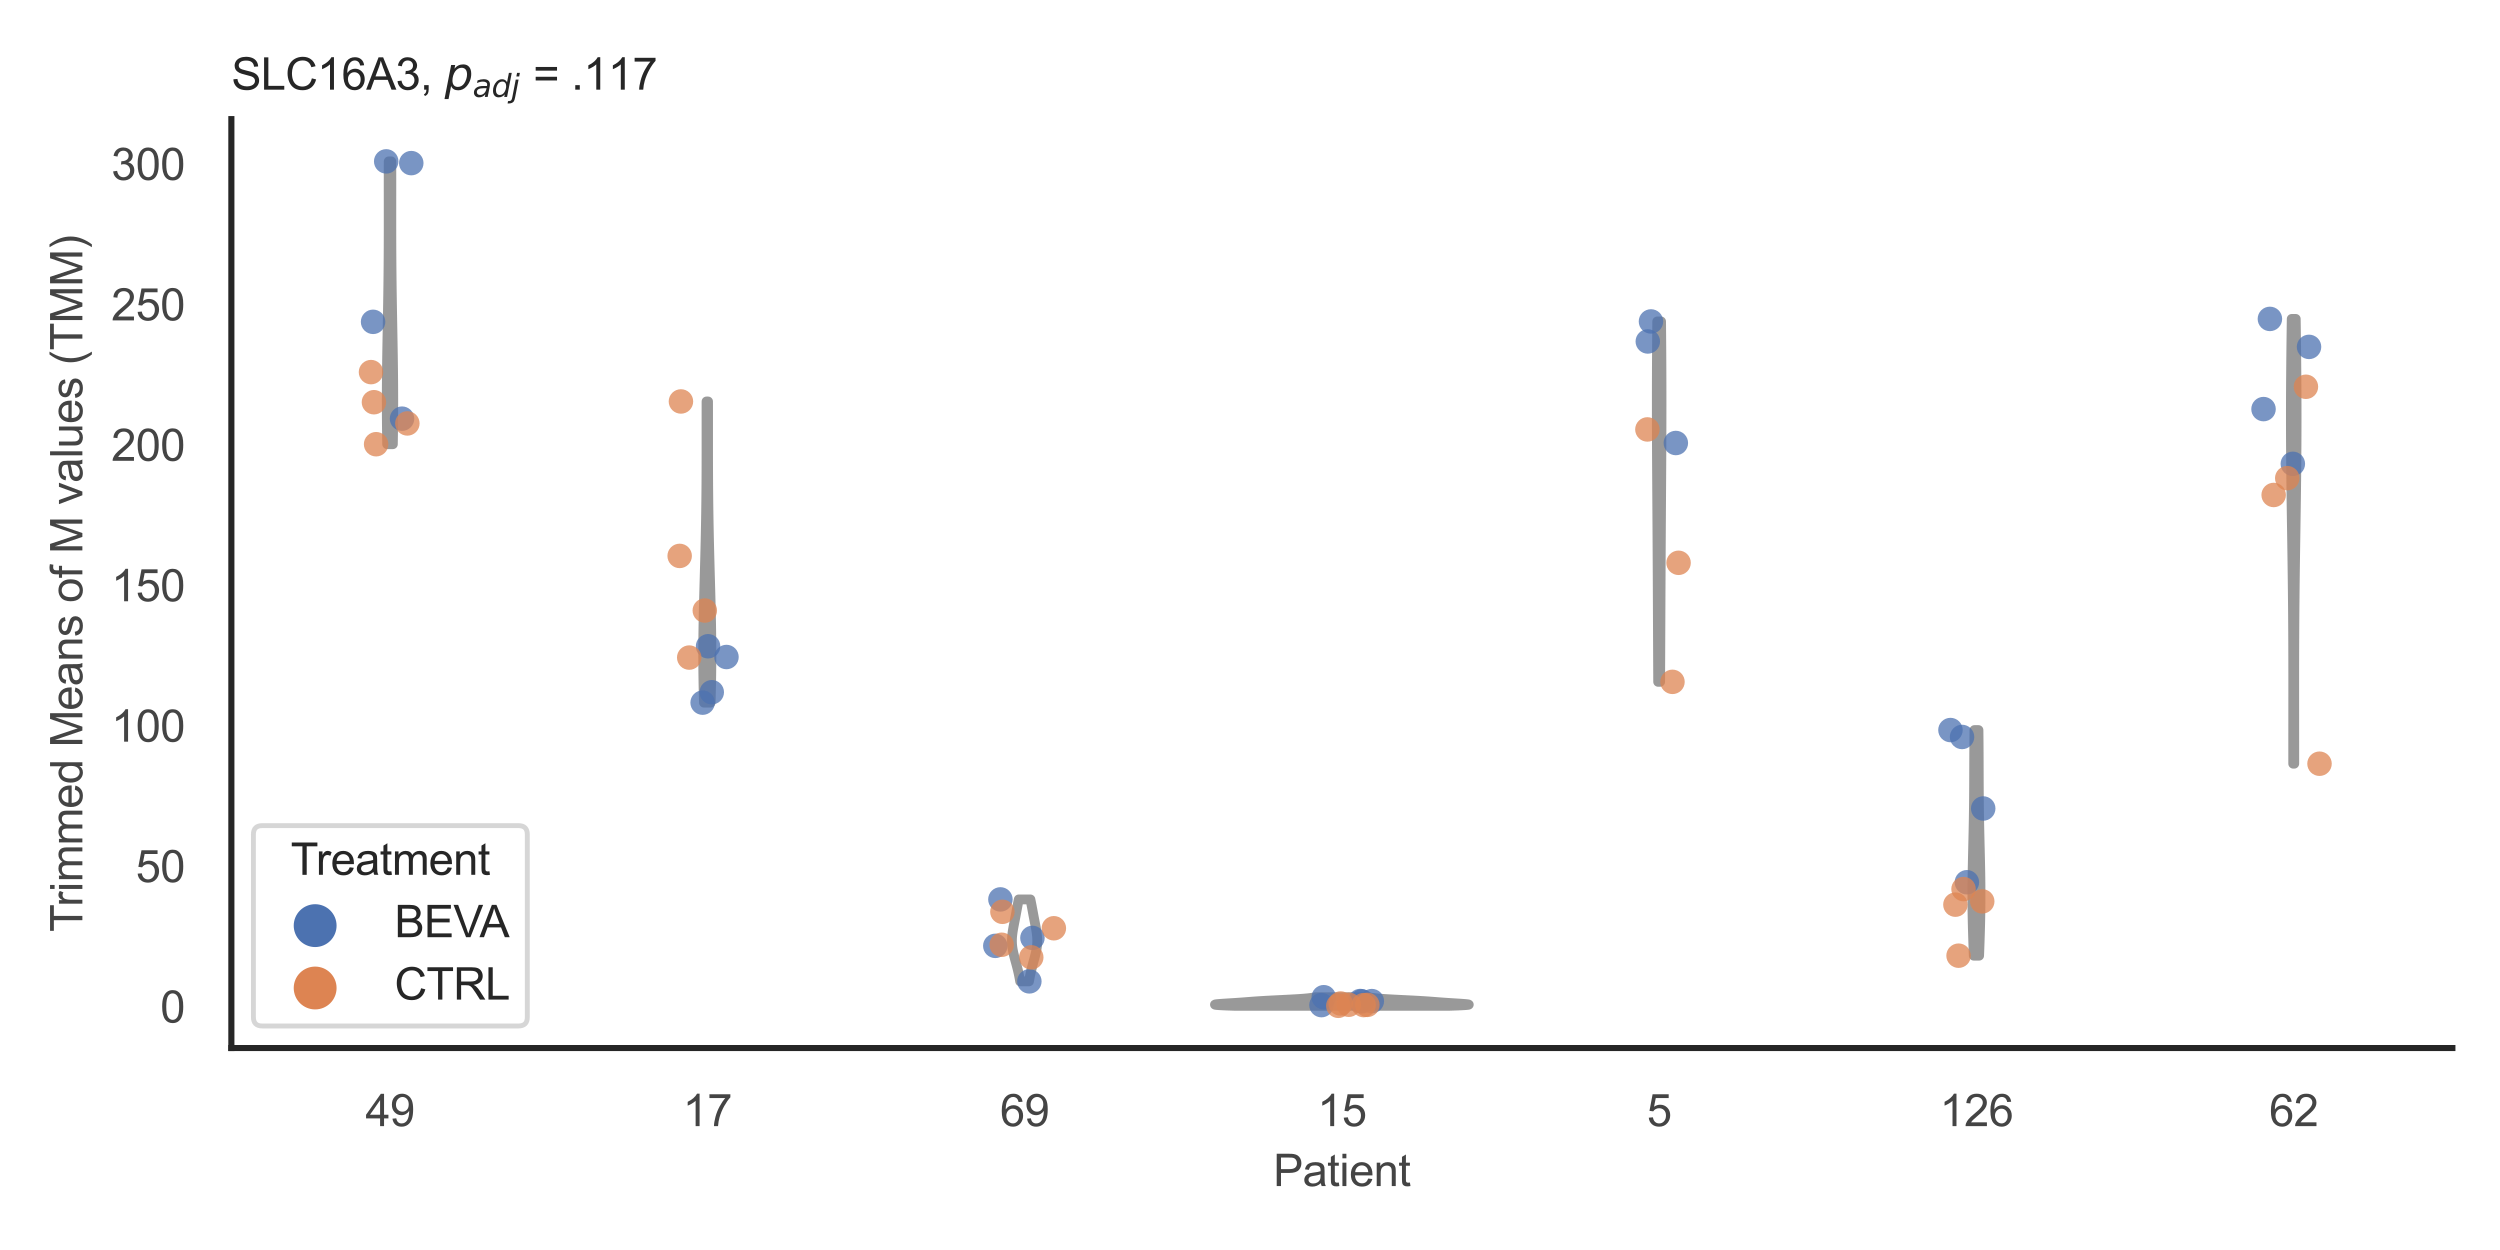 <?xml version="1.0" encoding="utf-8" standalone="no"?>
<!DOCTYPE svg PUBLIC "-//W3C//DTD SVG 1.1//EN"
  "http://www.w3.org/Graphics/SVG/1.1/DTD/svg11.dtd">
<svg xmlns:xlink="http://www.w3.org/1999/xlink" width="510.236pt" height="255.118pt" viewBox="0 0 510.236 255.118" xmlns="http://www.w3.org/2000/svg" version="1.1">
 <defs>
  <style type="text/css">*{stroke-linejoin: round; stroke-linecap: butt}</style>
 </defs>
 <g id="figure_1">
  <g id="patch_1">
   <path d="M 0 255.118 
L 510.236 255.118 
L 510.236 0 
L 0 0 
z
" style="fill: #ffffff"/>
  </g>
  <g id="axes_1">
   <g id="patch_2">
    <path d="M 47.22 213.898 
L 500.516 213.898 
L 500.516 24.32 
L 47.22 24.32 
z
" style="fill: #ffffff"/>
   </g>
   <g id="matplotlib.axis_1">
    <g id="xtick_1">
     <g id="text_1">
      <!-- 49 -->
      <g style="fill: #444444" transform="translate(74.593 229.84)scale(0.09 -0.09)">
       <defs>
        <path id="ArialMT-34" d="M 2069 0 
L 2069 1097 
L 81 1097 
L 81 1613 
L 2172 4581 
L 2631 4581 
L 2631 1613 
L 3250 1613 
L 3250 1097 
L 2631 1097 
L 2631 0 
L 2069 0 
z
M 2069 1613 
L 2069 3678 
L 634 1613 
L 2069 1613 
z
" transform="scale(0.016)"/>
        <path id="ArialMT-39" d="M 350 1059 
L 891 1109 
Q 959 728 1153 556 
Q 1347 384 1650 384 
Q 1909 384 2104 503 
Q 2300 622 2425 820 
Q 2550 1019 2634 1356 
Q 2719 1694 2719 2044 
Q 2719 2081 2716 2156 
Q 2547 1888 2255 1720 
Q 1963 1553 1622 1553 
Q 1053 1553 659 1965 
Q 266 2378 266 3053 
Q 266 3750 677 4175 
Q 1088 4600 1706 4600 
Q 2153 4600 2523 4359 
Q 2894 4119 3086 3673 
Q 3278 3228 3278 2384 
Q 3278 1506 3087 986 
Q 2897 466 2520 194 
Q 2144 -78 1638 -78 
Q 1100 -78 759 220 
Q 419 519 350 1059 
z
M 2653 3081 
Q 2653 3566 2395 3850 
Q 2138 4134 1775 4134 
Q 1400 4134 1122 3828 
Q 844 3522 844 3034 
Q 844 2597 1108 2323 
Q 1372 2050 1759 2050 
Q 2150 2050 2401 2323 
Q 2653 2597 2653 3081 
z
" transform="scale(0.016)"/>
       </defs>
       <use xlink:href="#ArialMT-34"/>
       <use xlink:href="#ArialMT-39" x="55.615"/>
      </g>
     </g>
    </g>
    <g id="xtick_2">
     <g id="text_2">
      <!-- 17 -->
      <g style="fill: #444444" transform="translate(139.35 229.84)scale(0.09 -0.09)">
       <defs>
        <path id="ArialMT-31" d="M 2384 0 
L 1822 0 
L 1822 3584 
Q 1619 3391 1289 3197 
Q 959 3003 697 2906 
L 697 3450 
Q 1169 3672 1522 3987 
Q 1875 4303 2022 4600 
L 2384 4600 
L 2384 0 
z
" transform="scale(0.016)"/>
        <path id="ArialMT-37" d="M 303 3981 
L 303 4522 
L 3269 4522 
L 3269 4084 
Q 2831 3619 2401 2847 
Q 1972 2075 1738 1259 
Q 1569 684 1522 0 
L 944 0 
Q 953 541 1156 1306 
Q 1359 2072 1739 2783 
Q 2119 3494 2547 3981 
L 303 3981 
z
" transform="scale(0.016)"/>
       </defs>
       <use xlink:href="#ArialMT-31"/>
       <use xlink:href="#ArialMT-37" x="55.615"/>
      </g>
     </g>
    </g>
    <g id="xtick_3">
     <g id="text_3">
      <!-- 69 -->
      <g style="fill: #444444" transform="translate(204.107 229.84)scale(0.09 -0.09)">
       <defs>
        <path id="ArialMT-36" d="M 3184 3459 
L 2625 3416 
Q 2550 3747 2413 3897 
Q 2184 4138 1850 4138 
Q 1581 4138 1378 3988 
Q 1113 3794 959 3422 
Q 806 3050 800 2363 
Q 1003 2672 1297 2822 
Q 1591 2972 1913 2972 
Q 2475 2972 2870 2558 
Q 3266 2144 3266 1488 
Q 3266 1056 3080 686 
Q 2894 316 2569 119 
Q 2244 -78 1831 -78 
Q 1128 -78 684 439 
Q 241 956 241 2144 
Q 241 3472 731 4075 
Q 1159 4600 1884 4600 
Q 2425 4600 2770 4297 
Q 3116 3994 3184 3459 
z
M 888 1484 
Q 888 1194 1011 928 
Q 1134 663 1356 523 
Q 1578 384 1822 384 
Q 2178 384 2434 671 
Q 2691 959 2691 1453 
Q 2691 1928 2437 2201 
Q 2184 2475 1800 2475 
Q 1419 2475 1153 2201 
Q 888 1928 888 1484 
z
" transform="scale(0.016)"/>
       </defs>
       <use xlink:href="#ArialMT-36"/>
       <use xlink:href="#ArialMT-39" x="55.615"/>
      </g>
     </g>
    </g>
    <g id="xtick_4">
     <g id="text_4">
      <!-- 15 -->
      <g style="fill: #444444" transform="translate(268.863 229.84)scale(0.09 -0.09)">
       <defs>
        <path id="ArialMT-35" d="M 266 1200 
L 856 1250 
Q 922 819 1161 601 
Q 1400 384 1738 384 
Q 2144 384 2425 690 
Q 2706 997 2706 1503 
Q 2706 1984 2436 2262 
Q 2166 2541 1728 2541 
Q 1456 2541 1237 2417 
Q 1019 2294 894 2097 
L 366 2166 
L 809 4519 
L 3088 4519 
L 3088 3981 
L 1259 3981 
L 1013 2750 
Q 1425 3038 1878 3038 
Q 2478 3038 2890 2622 
Q 3303 2206 3303 1553 
Q 3303 931 2941 478 
Q 2500 -78 1738 -78 
Q 1113 -78 717 272 
Q 322 622 266 1200 
z
" transform="scale(0.016)"/>
       </defs>
       <use xlink:href="#ArialMT-31"/>
       <use xlink:href="#ArialMT-35" x="55.615"/>
      </g>
     </g>
    </g>
    <g id="xtick_5">
     <g id="text_5">
      <!-- 5 -->
      <g style="fill: #444444" transform="translate(336.122 229.84)scale(0.09 -0.09)">
       <use xlink:href="#ArialMT-35"/>
      </g>
     </g>
    </g>
    <g id="xtick_6">
     <g id="text_6">
      <!-- 126 -->
      <g style="fill: #444444" transform="translate(395.874 229.84)scale(0.09 -0.09)">
       <defs>
        <path id="ArialMT-32" d="M 3222 541 
L 3222 0 
L 194 0 
Q 188 203 259 391 
Q 375 700 629 1000 
Q 884 1300 1366 1694 
Q 2113 2306 2375 2664 
Q 2638 3022 2638 3341 
Q 2638 3675 2398 3904 
Q 2159 4134 1775 4134 
Q 1369 4134 1125 3890 
Q 881 3647 878 3216 
L 300 3275 
Q 359 3922 746 4261 
Q 1134 4600 1788 4600 
Q 2447 4600 2831 4234 
Q 3216 3869 3216 3328 
Q 3216 3053 3103 2787 
Q 2991 2522 2730 2228 
Q 2469 1934 1863 1422 
Q 1356 997 1212 845 
Q 1069 694 975 541 
L 3222 541 
z
" transform="scale(0.016)"/>
       </defs>
       <use xlink:href="#ArialMT-31"/>
       <use xlink:href="#ArialMT-32" x="55.615"/>
       <use xlink:href="#ArialMT-36" x="111.23"/>
      </g>
     </g>
    </g>
    <g id="xtick_7">
     <g id="text_7">
      <!-- 62 -->
      <g style="fill: #444444" transform="translate(463.133 229.84)scale(0.09 -0.09)">
       <use xlink:href="#ArialMT-36"/>
       <use xlink:href="#ArialMT-32" x="55.615"/>
      </g>
     </g>
    </g>
    <g id="text_8">
     <!-- Patient -->
     <g style="fill: #444444" transform="translate(259.859 242.071)scale(0.09 -0.09)">
      <defs>
       <path id="ArialMT-50" d="M 494 0 
L 494 4581 
L 2222 4581 
Q 2678 4581 2919 4538 
Q 3256 4481 3484 4323 
Q 3713 4166 3852 3881 
Q 3991 3597 3991 3256 
Q 3991 2672 3619 2267 
Q 3247 1863 2275 1863 
L 1100 1863 
L 1100 0 
L 494 0 
z
M 1100 2403 
L 2284 2403 
Q 2872 2403 3119 2622 
Q 3366 2841 3366 3238 
Q 3366 3525 3220 3729 
Q 3075 3934 2838 4000 
Q 2684 4041 2272 4041 
L 1100 4041 
L 1100 2403 
z
" transform="scale(0.016)"/>
       <path id="ArialMT-61" d="M 2588 409 
Q 2275 144 1986 34 
Q 1697 -75 1366 -75 
Q 819 -75 525 192 
Q 231 459 231 875 
Q 231 1119 342 1320 
Q 453 1522 633 1644 
Q 813 1766 1038 1828 
Q 1203 1872 1538 1913 
Q 2219 1994 2541 2106 
Q 2544 2222 2544 2253 
Q 2544 2597 2384 2738 
Q 2169 2928 1744 2928 
Q 1347 2928 1158 2789 
Q 969 2650 878 2297 
L 328 2372 
Q 403 2725 575 2942 
Q 747 3159 1072 3276 
Q 1397 3394 1825 3394 
Q 2250 3394 2515 3294 
Q 2781 3194 2906 3042 
Q 3031 2891 3081 2659 
Q 3109 2516 3109 2141 
L 3109 1391 
Q 3109 606 3145 398 
Q 3181 191 3288 0 
L 2700 0 
Q 2613 175 2588 409 
z
M 2541 1666 
Q 2234 1541 1622 1453 
Q 1275 1403 1131 1340 
Q 988 1278 909 1158 
Q 831 1038 831 891 
Q 831 666 1001 516 
Q 1172 366 1500 366 
Q 1825 366 2078 508 
Q 2331 650 2450 897 
Q 2541 1088 2541 1459 
L 2541 1666 
z
" transform="scale(0.016)"/>
       <path id="ArialMT-74" d="M 1650 503 
L 1731 6 
Q 1494 -44 1306 -44 
Q 1000 -44 831 53 
Q 663 150 594 308 
Q 525 466 525 972 
L 525 2881 
L 113 2881 
L 113 3319 
L 525 3319 
L 525 4141 
L 1084 4478 
L 1084 3319 
L 1650 3319 
L 1650 2881 
L 1084 2881 
L 1084 941 
Q 1084 700 1114 631 
Q 1144 563 1211 522 
Q 1278 481 1403 481 
Q 1497 481 1650 503 
z
" transform="scale(0.016)"/>
       <path id="ArialMT-69" d="M 425 3934 
L 425 4581 
L 988 4581 
L 988 3934 
L 425 3934 
z
M 425 0 
L 425 3319 
L 988 3319 
L 988 0 
L 425 0 
z
" transform="scale(0.016)"/>
       <path id="ArialMT-65" d="M 2694 1069 
L 3275 997 
Q 3138 488 2766 206 
Q 2394 -75 1816 -75 
Q 1088 -75 661 373 
Q 234 822 234 1631 
Q 234 2469 665 2931 
Q 1097 3394 1784 3394 
Q 2450 3394 2872 2941 
Q 3294 2488 3294 1666 
Q 3294 1616 3291 1516 
L 816 1516 
Q 847 969 1125 678 
Q 1403 388 1819 388 
Q 2128 388 2347 550 
Q 2566 713 2694 1069 
z
M 847 1978 
L 2700 1978 
Q 2663 2397 2488 2606 
Q 2219 2931 1791 2931 
Q 1403 2931 1139 2672 
Q 875 2413 847 1978 
z
" transform="scale(0.016)"/>
       <path id="ArialMT-6e" d="M 422 0 
L 422 3319 
L 928 3319 
L 928 2847 
Q 1294 3394 1984 3394 
Q 2284 3394 2536 3286 
Q 2788 3178 2913 3003 
Q 3038 2828 3088 2588 
Q 3119 2431 3119 2041 
L 3119 0 
L 2556 0 
L 2556 2019 
Q 2556 2363 2490 2533 
Q 2425 2703 2258 2804 
Q 2091 2906 1866 2906 
Q 1506 2906 1245 2678 
Q 984 2450 984 1813 
L 984 0 
L 422 0 
z
" transform="scale(0.016)"/>
      </defs>
      <use xlink:href="#ArialMT-50"/>
      <use xlink:href="#ArialMT-61" x="66.699"/>
      <use xlink:href="#ArialMT-74" x="122.314"/>
      <use xlink:href="#ArialMT-69" x="150.098"/>
      <use xlink:href="#ArialMT-65" x="172.314"/>
      <use xlink:href="#ArialMT-6e" x="227.93"/>
      <use xlink:href="#ArialMT-74" x="283.545"/>
     </g>
    </g>
   </g>
   <g id="matplotlib.axis_2">
    <g id="ytick_1">
     <g id="text_9">
      <!-- 0 -->
      <g style="fill: #444444" transform="translate(32.715 208.698)scale(0.09 -0.09)">
       <defs>
        <path id="ArialMT-30" d="M 266 2259 
Q 266 3072 433 3567 
Q 600 4063 929 4331 
Q 1259 4600 1759 4600 
Q 2128 4600 2406 4451 
Q 2684 4303 2865 4023 
Q 3047 3744 3150 3342 
Q 3253 2941 3253 2259 
Q 3253 1453 3087 958 
Q 2922 463 2592 192 
Q 2263 -78 1759 -78 
Q 1097 -78 719 397 
Q 266 969 266 2259 
z
M 844 2259 
Q 844 1131 1108 757 
Q 1372 384 1759 384 
Q 2147 384 2411 759 
Q 2675 1134 2675 2259 
Q 2675 3391 2411 3762 
Q 2147 4134 1753 4134 
Q 1366 4134 1134 3806 
Q 844 3388 844 2259 
z
" transform="scale(0.016)"/>
       </defs>
       <use xlink:href="#ArialMT-30"/>
      </g>
     </g>
    </g>
    <g id="ytick_2">
     <g id="text_10">
      <!-- 50 -->
      <g style="fill: #444444" transform="translate(27.71 180.036)scale(0.09 -0.09)">
       <use xlink:href="#ArialMT-35"/>
       <use xlink:href="#ArialMT-30" x="55.615"/>
      </g>
     </g>
    </g>
    <g id="ytick_3">
     <g id="text_11">
      <!-- 100 -->
      <g style="fill: #444444" transform="translate(22.705 151.373)scale(0.09 -0.09)">
       <use xlink:href="#ArialMT-31"/>
       <use xlink:href="#ArialMT-30" x="55.615"/>
       <use xlink:href="#ArialMT-30" x="111.23"/>
      </g>
     </g>
    </g>
    <g id="ytick_4">
     <g id="text_12">
      <!-- 150 -->
      <g style="fill: #444444" transform="translate(22.705 122.71)scale(0.09 -0.09)">
       <use xlink:href="#ArialMT-31"/>
       <use xlink:href="#ArialMT-35" x="55.615"/>
       <use xlink:href="#ArialMT-30" x="111.23"/>
      </g>
     </g>
    </g>
    <g id="ytick_5">
     <g id="text_13">
      <!-- 200 -->
      <g style="fill: #444444" transform="translate(22.705 94.047)scale(0.09 -0.09)">
       <use xlink:href="#ArialMT-32"/>
       <use xlink:href="#ArialMT-30" x="55.615"/>
       <use xlink:href="#ArialMT-30" x="111.23"/>
      </g>
     </g>
    </g>
    <g id="ytick_6">
     <g id="text_14">
      <!-- 250 -->
      <g style="fill: #444444" transform="translate(22.705 65.385)scale(0.09 -0.09)">
       <use xlink:href="#ArialMT-32"/>
       <use xlink:href="#ArialMT-35" x="55.615"/>
       <use xlink:href="#ArialMT-30" x="111.23"/>
      </g>
     </g>
    </g>
    <g id="ytick_7">
     <g id="text_15">
      <!-- 300 -->
      <g style="fill: #444444" transform="translate(22.705 36.722)scale(0.09 -0.09)">
       <defs>
        <path id="ArialMT-33" d="M 269 1209 
L 831 1284 
Q 928 806 1161 595 
Q 1394 384 1728 384 
Q 2125 384 2398 659 
Q 2672 934 2672 1341 
Q 2672 1728 2419 1979 
Q 2166 2231 1775 2231 
Q 1616 2231 1378 2169 
L 1441 2663 
Q 1497 2656 1531 2656 
Q 1891 2656 2178 2843 
Q 2466 3031 2466 3422 
Q 2466 3731 2256 3934 
Q 2047 4138 1716 4138 
Q 1388 4138 1169 3931 
Q 950 3725 888 3313 
L 325 3413 
Q 428 3978 793 4289 
Q 1159 4600 1703 4600 
Q 2078 4600 2393 4439 
Q 2709 4278 2876 4000 
Q 3044 3722 3044 3409 
Q 3044 3113 2884 2869 
Q 2725 2625 2413 2481 
Q 2819 2388 3044 2092 
Q 3269 1797 3269 1353 
Q 3269 753 2831 336 
Q 2394 -81 1725 -81 
Q 1122 -81 723 278 
Q 325 638 269 1209 
z
" transform="scale(0.016)"/>
       </defs>
       <use xlink:href="#ArialMT-33"/>
       <use xlink:href="#ArialMT-30" x="55.615"/>
       <use xlink:href="#ArialMT-30" x="111.23"/>
      </g>
     </g>
    </g>
    <g id="text_16">
     <!-- Trimmed Means of M values (TMM) -->
     <g style="fill: #444444" transform="translate(16.811 190.195)rotate(-90)scale(0.09 -0.09)">
      <defs>
       <path id="ArialMT-54" d="M 1659 0 
L 1659 4041 
L 150 4041 
L 150 4581 
L 3781 4581 
L 3781 4041 
L 2266 4041 
L 2266 0 
L 1659 0 
z
" transform="scale(0.016)"/>
       <path id="ArialMT-72" d="M 416 0 
L 416 3319 
L 922 3319 
L 922 2816 
Q 1116 3169 1280 3281 
Q 1444 3394 1641 3394 
Q 1925 3394 2219 3213 
L 2025 2691 
Q 1819 2813 1613 2813 
Q 1428 2813 1281 2702 
Q 1134 2591 1072 2394 
Q 978 2094 978 1738 
L 978 0 
L 416 0 
z
" transform="scale(0.016)"/>
       <path id="ArialMT-6d" d="M 422 0 
L 422 3319 
L 925 3319 
L 925 2853 
Q 1081 3097 1340 3245 
Q 1600 3394 1931 3394 
Q 2300 3394 2536 3241 
Q 2772 3088 2869 2813 
Q 3263 3394 3894 3394 
Q 4388 3394 4653 3120 
Q 4919 2847 4919 2278 
L 4919 0 
L 4359 0 
L 4359 2091 
Q 4359 2428 4304 2576 
Q 4250 2725 4106 2815 
Q 3963 2906 3769 2906 
Q 3419 2906 3187 2673 
Q 2956 2441 2956 1928 
L 2956 0 
L 2394 0 
L 2394 2156 
Q 2394 2531 2256 2718 
Q 2119 2906 1806 2906 
Q 1569 2906 1367 2781 
Q 1166 2656 1075 2415 
Q 984 2175 984 1722 
L 984 0 
L 422 0 
z
" transform="scale(0.016)"/>
       <path id="ArialMT-64" d="M 2575 0 
L 2575 419 
Q 2259 -75 1647 -75 
Q 1250 -75 917 144 
Q 584 363 401 755 
Q 219 1147 219 1656 
Q 219 2153 384 2558 
Q 550 2963 881 3178 
Q 1213 3394 1622 3394 
Q 1922 3394 2156 3267 
Q 2391 3141 2538 2938 
L 2538 4581 
L 3097 4581 
L 3097 0 
L 2575 0 
z
M 797 1656 
Q 797 1019 1065 703 
Q 1334 388 1700 388 
Q 2069 388 2326 689 
Q 2584 991 2584 1609 
Q 2584 2291 2321 2609 
Q 2059 2928 1675 2928 
Q 1300 2928 1048 2622 
Q 797 2316 797 1656 
z
" transform="scale(0.016)"/>
       <path id="ArialMT-20" transform="scale(0.016)"/>
       <path id="ArialMT-4d" d="M 475 0 
L 475 4581 
L 1388 4581 
L 2472 1338 
Q 2622 884 2691 659 
Q 2769 909 2934 1394 
L 4031 4581 
L 4847 4581 
L 4847 0 
L 4263 0 
L 4263 3834 
L 2931 0 
L 2384 0 
L 1059 3900 
L 1059 0 
L 475 0 
z
" transform="scale(0.016)"/>
       <path id="ArialMT-73" d="M 197 991 
L 753 1078 
Q 800 744 1014 566 
Q 1228 388 1613 388 
Q 2000 388 2187 545 
Q 2375 703 2375 916 
Q 2375 1106 2209 1216 
Q 2094 1291 1634 1406 
Q 1016 1563 777 1677 
Q 538 1791 414 1992 
Q 291 2194 291 2438 
Q 291 2659 392 2848 
Q 494 3038 669 3163 
Q 800 3259 1026 3326 
Q 1253 3394 1513 3394 
Q 1903 3394 2198 3281 
Q 2494 3169 2634 2976 
Q 2775 2784 2828 2463 
L 2278 2388 
Q 2241 2644 2061 2787 
Q 1881 2931 1553 2931 
Q 1166 2931 1000 2803 
Q 834 2675 834 2503 
Q 834 2394 903 2306 
Q 972 2216 1119 2156 
Q 1203 2125 1616 2013 
Q 2213 1853 2448 1751 
Q 2684 1650 2818 1456 
Q 2953 1263 2953 975 
Q 2953 694 2789 445 
Q 2625 197 2315 61 
Q 2006 -75 1616 -75 
Q 969 -75 630 194 
Q 291 463 197 991 
z
" transform="scale(0.016)"/>
       <path id="ArialMT-6f" d="M 213 1659 
Q 213 2581 725 3025 
Q 1153 3394 1769 3394 
Q 2453 3394 2887 2945 
Q 3322 2497 3322 1706 
Q 3322 1066 3130 698 
Q 2938 331 2570 128 
Q 2203 -75 1769 -75 
Q 1072 -75 642 372 
Q 213 819 213 1659 
z
M 791 1659 
Q 791 1022 1069 705 
Q 1347 388 1769 388 
Q 2188 388 2466 706 
Q 2744 1025 2744 1678 
Q 2744 2294 2464 2611 
Q 2184 2928 1769 2928 
Q 1347 2928 1069 2612 
Q 791 2297 791 1659 
z
" transform="scale(0.016)"/>
       <path id="ArialMT-66" d="M 556 0 
L 556 2881 
L 59 2881 
L 59 3319 
L 556 3319 
L 556 3672 
Q 556 4006 616 4169 
Q 697 4388 901 4523 
Q 1106 4659 1475 4659 
Q 1713 4659 2000 4603 
L 1916 4113 
Q 1741 4144 1584 4144 
Q 1328 4144 1222 4034 
Q 1116 3925 1116 3625 
L 1116 3319 
L 1763 3319 
L 1763 2881 
L 1116 2881 
L 1116 0 
L 556 0 
z
" transform="scale(0.016)"/>
       <path id="ArialMT-76" d="M 1344 0 
L 81 3319 
L 675 3319 
L 1388 1331 
Q 1503 1009 1600 663 
Q 1675 925 1809 1294 
L 2547 3319 
L 3125 3319 
L 1869 0 
L 1344 0 
z
" transform="scale(0.016)"/>
       <path id="ArialMT-6c" d="M 409 0 
L 409 4581 
L 972 4581 
L 972 0 
L 409 0 
z
" transform="scale(0.016)"/>
       <path id="ArialMT-75" d="M 2597 0 
L 2597 488 
Q 2209 -75 1544 -75 
Q 1250 -75 995 37 
Q 741 150 617 320 
Q 494 491 444 738 
Q 409 903 409 1263 
L 409 3319 
L 972 3319 
L 972 1478 
Q 972 1038 1006 884 
Q 1059 663 1231 536 
Q 1403 409 1656 409 
Q 1909 409 2131 539 
Q 2353 669 2445 892 
Q 2538 1116 2538 1541 
L 2538 3319 
L 3100 3319 
L 3100 0 
L 2597 0 
z
" transform="scale(0.016)"/>
       <path id="ArialMT-28" d="M 1497 -1347 
Q 1031 -759 709 28 
Q 388 816 388 1659 
Q 388 2403 628 3084 
Q 909 3875 1497 4659 
L 1900 4659 
Q 1522 4009 1400 3731 
Q 1209 3300 1100 2831 
Q 966 2247 966 1656 
Q 966 153 1900 -1347 
L 1497 -1347 
z
" transform="scale(0.016)"/>
       <path id="ArialMT-29" d="M 791 -1347 
L 388 -1347 
Q 1322 153 1322 1656 
Q 1322 2244 1188 2822 
Q 1081 3291 891 3722 
Q 769 4003 388 4659 
L 791 4659 
Q 1378 3875 1659 3084 
Q 1900 2403 1900 1659 
Q 1900 816 1576 28 
Q 1253 -759 791 -1347 
z
" transform="scale(0.016)"/>
      </defs>
      <use xlink:href="#ArialMT-54"/>
      <use xlink:href="#ArialMT-72" x="57.334"/>
      <use xlink:href="#ArialMT-69" x="90.635"/>
      <use xlink:href="#ArialMT-6d" x="112.852"/>
      <use xlink:href="#ArialMT-6d" x="196.152"/>
      <use xlink:href="#ArialMT-65" x="279.453"/>
      <use xlink:href="#ArialMT-64" x="335.068"/>
      <use xlink:href="#ArialMT-20" x="390.684"/>
      <use xlink:href="#ArialMT-4d" x="418.467"/>
      <use xlink:href="#ArialMT-65" x="501.768"/>
      <use xlink:href="#ArialMT-61" x="557.383"/>
      <use xlink:href="#ArialMT-6e" x="612.998"/>
      <use xlink:href="#ArialMT-73" x="668.613"/>
      <use xlink:href="#ArialMT-20" x="718.613"/>
      <use xlink:href="#ArialMT-6f" x="746.396"/>
      <use xlink:href="#ArialMT-66" x="802.012"/>
      <use xlink:href="#ArialMT-20" x="829.795"/>
      <use xlink:href="#ArialMT-4d" x="857.578"/>
      <use xlink:href="#ArialMT-20" x="940.879"/>
      <use xlink:href="#ArialMT-76" x="968.662"/>
      <use xlink:href="#ArialMT-61" x="1018.662"/>
      <use xlink:href="#ArialMT-6c" x="1074.277"/>
      <use xlink:href="#ArialMT-75" x="1096.494"/>
      <use xlink:href="#ArialMT-65" x="1152.109"/>
      <use xlink:href="#ArialMT-73" x="1207.725"/>
      <use xlink:href="#ArialMT-20" x="1257.725"/>
      <use xlink:href="#ArialMT-28" x="1285.508"/>
      <use xlink:href="#ArialMT-54" x="1318.809"/>
      <use xlink:href="#ArialMT-4d" x="1379.893"/>
      <use xlink:href="#ArialMT-4d" x="1463.193"/>
      <use xlink:href="#ArialMT-29" x="1546.494"/>
     </g>
    </g>
   </g>
   <g id="PolyCollection_1">
    <defs>
     <path id="m6a680c4ff6" d="M 80.181 -164.456 
L 79.016 -164.456 
L 79.006 -165.039 
L 78.997 -165.622 
L 78.988 -166.205 
L 78.98 -166.789 
L 78.973 -167.372 
L 78.966 -167.955 
L 78.96 -168.538 
L 78.955 -169.121 
L 78.95 -169.704 
L 78.946 -170.287 
L 78.943 -170.87 
L 78.941 -171.453 
L 78.939 -172.036 
L 78.938 -172.619 
L 78.937 -173.202 
L 78.937 -173.785 
L 78.938 -174.369 
L 78.94 -174.952 
L 78.942 -175.535 
L 78.945 -176.118 
L 78.949 -176.701 
L 78.953 -177.284 
L 78.958 -177.867 
L 78.964 -178.45 
L 78.97 -179.033 
L 78.976 -179.616 
L 78.983 -180.199 
L 78.991 -180.782 
L 78.999 -181.365 
L 79.007 -181.949 
L 79.016 -182.532 
L 79.025 -183.115 
L 79.035 -183.698 
L 79.044 -184.281 
L 79.054 -184.864 
L 79.064 -185.447 
L 79.074 -186.03 
L 79.085 -186.613 
L 79.095 -187.196 
L 79.106 -187.779 
L 79.116 -188.362 
L 79.127 -188.945 
L 79.137 -189.529 
L 79.148 -190.112 
L 79.158 -190.695 
L 79.168 -191.278 
L 79.178 -191.861 
L 79.188 -192.444 
L 79.198 -193.027 
L 79.207 -193.61 
L 79.216 -194.193 
L 79.225 -194.776 
L 79.233 -195.359 
L 79.241 -195.942 
L 79.249 -196.526 
L 79.257 -197.109 
L 79.264 -197.692 
L 79.27 -198.275 
L 79.277 -198.858 
L 79.283 -199.441 
L 79.288 -200.024 
L 79.293 -200.607 
L 79.298 -201.19 
L 79.303 -201.773 
L 79.307 -202.356 
L 79.31 -202.939 
L 79.313 -203.522 
L 79.316 -204.106 
L 79.319 -204.689 
L 79.321 -205.272 
L 79.323 -205.855 
L 79.324 -206.438 
L 79.326 -207.021 
L 79.327 -207.604 
L 79.328 -208.187 
L 79.328 -208.77 
L 79.328 -209.353 
L 79.329 -209.936 
L 79.329 -210.519 
L 79.329 -211.102 
L 79.328 -211.686 
L 79.328 -212.269 
L 79.328 -212.852 
L 79.327 -213.435 
L 79.327 -214.018 
L 79.326 -214.601 
L 79.326 -215.184 
L 79.326 -215.767 
L 79.325 -216.35 
L 79.325 -216.933 
L 79.325 -217.516 
L 79.325 -218.099 
L 79.326 -218.682 
L 79.326 -219.266 
L 79.327 -219.849 
L 79.328 -220.432 
L 79.329 -221.015 
L 79.33 -221.598 
L 79.332 -222.181 
L 79.865 -222.181 
L 79.865 -222.181 
L 79.867 -221.598 
L 79.868 -221.015 
L 79.869 -220.432 
L 79.87 -219.849 
L 79.87 -219.266 
L 79.871 -218.682 
L 79.871 -218.099 
L 79.871 -217.516 
L 79.871 -216.933 
L 79.871 -216.35 
L 79.871 -215.767 
L 79.871 -215.184 
L 79.87 -214.601 
L 79.87 -214.018 
L 79.869 -213.435 
L 79.869 -212.852 
L 79.869 -212.269 
L 79.868 -211.686 
L 79.868 -211.102 
L 79.868 -210.519 
L 79.868 -209.936 
L 79.868 -209.353 
L 79.868 -208.77 
L 79.869 -208.187 
L 79.87 -207.604 
L 79.871 -207.021 
L 79.872 -206.438 
L 79.874 -205.855 
L 79.876 -205.272 
L 79.878 -204.689 
L 79.88 -204.106 
L 79.883 -203.522 
L 79.886 -202.939 
L 79.89 -202.356 
L 79.894 -201.773 
L 79.898 -201.19 
L 79.903 -200.607 
L 79.908 -200.024 
L 79.914 -199.441 
L 79.92 -198.858 
L 79.926 -198.275 
L 79.933 -197.692 
L 79.94 -197.109 
L 79.947 -196.526 
L 79.955 -195.942 
L 79.963 -195.359 
L 79.972 -194.776 
L 79.981 -194.193 
L 79.99 -193.61 
L 79.999 -193.027 
L 80.009 -192.444 
L 80.018 -191.861 
L 80.028 -191.278 
L 80.039 -190.695 
L 80.049 -190.112 
L 80.059 -189.529 
L 80.07 -188.945 
L 80.08 -188.362 
L 80.091 -187.779 
L 80.101 -187.196 
L 80.112 -186.613 
L 80.122 -186.03 
L 80.132 -185.447 
L 80.143 -184.864 
L 80.152 -184.281 
L 80.162 -183.698 
L 80.171 -183.115 
L 80.181 -182.532 
L 80.189 -181.949 
L 80.198 -181.365 
L 80.206 -180.782 
L 80.213 -180.199 
L 80.22 -179.616 
L 80.227 -179.033 
L 80.233 -178.45 
L 80.238 -177.867 
L 80.243 -177.284 
L 80.247 -176.701 
L 80.251 -176.118 
L 80.254 -175.535 
L 80.256 -174.952 
L 80.258 -174.369 
L 80.259 -173.785 
L 80.259 -173.202 
L 80.259 -172.619 
L 80.258 -172.036 
L 80.256 -171.453 
L 80.254 -170.87 
L 80.25 -170.287 
L 80.246 -169.704 
L 80.242 -169.121 
L 80.236 -168.538 
L 80.23 -167.955 
L 80.224 -167.372 
L 80.216 -166.789 
L 80.208 -166.205 
L 80.2 -165.622 
L 80.191 -165.039 
L 80.181 -164.456 
z
" style="stroke: #999999; stroke-width: 2"/>
    </defs>
    <g clip-path="url(#p1a01de1561)">
     <use xlink:href="#m6a680c4ff6" x="0" y="255.118" style="fill: #ffffff; stroke: #999999; stroke-width: 2"/>
    </g>
   </g>
   <g id="PolyCollection_2">
    <defs>
     <path id="mb706f38a51" d="M 145.038 -111.713 
L 143.672 -111.713 
L 143.655 -112.334 
L 143.639 -112.955 
L 143.623 -113.576 
L 143.609 -114.197 
L 143.595 -114.817 
L 143.583 -115.438 
L 143.571 -116.059 
L 143.561 -116.68 
L 143.552 -117.301 
L 143.544 -117.922 
L 143.537 -118.543 
L 143.532 -119.164 
L 143.528 -119.785 
L 143.525 -120.406 
L 143.523 -121.026 
L 143.522 -121.647 
L 143.523 -122.268 
L 143.525 -122.889 
L 143.529 -123.51 
L 143.533 -124.131 
L 143.539 -124.752 
L 143.545 -125.373 
L 143.553 -125.994 
L 143.562 -126.615 
L 143.572 -127.236 
L 143.582 -127.856 
L 143.594 -128.477 
L 143.606 -129.098 
L 143.619 -129.719 
L 143.633 -130.34 
L 143.647 -130.961 
L 143.662 -131.582 
L 143.677 -132.203 
L 143.693 -132.824 
L 143.709 -133.445 
L 143.726 -134.065 
L 143.742 -134.686 
L 143.759 -135.307 
L 143.776 -135.928 
L 143.793 -136.549 
L 143.81 -137.17 
L 143.827 -137.791 
L 143.844 -138.412 
L 143.861 -139.033 
L 143.878 -139.654 
L 143.894 -140.274 
L 143.911 -140.895 
L 143.927 -141.516 
L 143.942 -142.137 
L 143.958 -142.758 
L 143.973 -143.379 
L 143.987 -144 
L 144.002 -144.621 
L 144.015 -145.242 
L 144.029 -145.863 
L 144.042 -146.483 
L 144.054 -147.104 
L 144.066 -147.725 
L 144.077 -148.346 
L 144.088 -148.967 
L 144.098 -149.588 
L 144.108 -150.209 
L 144.117 -150.83 
L 144.125 -151.451 
L 144.133 -152.072 
L 144.141 -152.693 
L 144.148 -153.313 
L 144.154 -153.934 
L 144.16 -154.555 
L 144.166 -155.176 
L 144.17 -155.797 
L 144.175 -156.418 
L 144.179 -157.039 
L 144.182 -157.66 
L 144.185 -158.281 
L 144.188 -158.902 
L 144.19 -159.522 
L 144.192 -160.143 
L 144.193 -160.764 
L 144.194 -161.385 
L 144.195 -162.006 
L 144.196 -162.627 
L 144.196 -163.248 
L 144.197 -163.869 
L 144.197 -164.49 
L 144.197 -165.111 
L 144.197 -165.731 
L 144.196 -166.352 
L 144.196 -166.973 
L 144.196 -167.594 
L 144.196 -168.215 
L 144.196 -168.836 
L 144.196 -169.457 
L 144.196 -170.078 
L 144.196 -170.699 
L 144.197 -171.32 
L 144.198 -171.941 
L 144.198 -172.561 
L 144.199 -173.182 
L 144.51 -173.182 
L 144.51 -173.182 
L 144.511 -172.561 
L 144.512 -171.941 
L 144.513 -171.32 
L 144.513 -170.699 
L 144.514 -170.078 
L 144.514 -169.457 
L 144.514 -168.836 
L 144.514 -168.215 
L 144.514 -167.594 
L 144.513 -166.973 
L 144.513 -166.352 
L 144.513 -165.731 
L 144.513 -165.111 
L 144.513 -164.49 
L 144.513 -163.869 
L 144.514 -163.248 
L 144.514 -162.627 
L 144.515 -162.006 
L 144.516 -161.385 
L 144.517 -160.764 
L 144.518 -160.143 
L 144.52 -159.522 
L 144.522 -158.902 
L 144.525 -158.281 
L 144.528 -157.66 
L 144.531 -157.039 
L 144.535 -156.418 
L 144.539 -155.797 
L 144.544 -155.176 
L 144.55 -154.555 
L 144.556 -153.934 
L 144.562 -153.313 
L 144.569 -152.693 
L 144.576 -152.072 
L 144.584 -151.451 
L 144.593 -150.83 
L 144.602 -150.209 
L 144.612 -149.588 
L 144.622 -148.967 
L 144.633 -148.346 
L 144.644 -147.725 
L 144.656 -147.104 
L 144.668 -146.483 
L 144.681 -145.863 
L 144.694 -145.242 
L 144.708 -144.621 
L 144.722 -144 
L 144.737 -143.379 
L 144.752 -142.758 
L 144.767 -142.137 
L 144.783 -141.516 
L 144.799 -140.895 
L 144.815 -140.274 
L 144.832 -139.654 
L 144.849 -139.033 
L 144.865 -138.412 
L 144.882 -137.791 
L 144.9 -137.17 
L 144.917 -136.549 
L 144.934 -135.928 
L 144.951 -135.307 
L 144.968 -134.686 
L 144.984 -134.065 
L 145.001 -133.445 
L 145.017 -132.824 
L 145.033 -132.203 
L 145.048 -131.582 
L 145.063 -130.961 
L 145.077 -130.34 
L 145.091 -129.719 
L 145.104 -129.098 
L 145.116 -128.477 
L 145.128 -127.856 
L 145.138 -127.236 
L 145.148 -126.615 
L 145.157 -125.994 
L 145.164 -125.373 
L 145.171 -124.752 
L 145.177 -124.131 
L 145.181 -123.51 
L 145.184 -122.889 
L 145.186 -122.268 
L 145.187 -121.647 
L 145.187 -121.026 
L 145.185 -120.406 
L 145.182 -119.785 
L 145.178 -119.164 
L 145.173 -118.543 
L 145.166 -117.922 
L 145.158 -117.301 
L 145.149 -116.68 
L 145.139 -116.059 
L 145.127 -115.438 
L 145.115 -114.817 
L 145.101 -114.197 
L 145.087 -113.576 
L 145.071 -112.955 
L 145.055 -112.334 
L 145.038 -111.713 
z
" style="stroke: #999999; stroke-width: 2"/>
    </defs>
    <g clip-path="url(#p1a01de1561)">
     <use xlink:href="#mb706f38a51" x="0" y="255.118" style="fill: #ffffff; stroke: #999999; stroke-width: 2"/>
    </g>
   </g>
   <g id="PolyCollection_3">
    <defs>
     <path id="m422216c196" d="M 210.015 -54.826 
L 208.208 -54.826 
L 208.179 -54.995 
L 208.148 -55.164 
L 208.117 -55.333 
L 208.086 -55.502 
L 208.054 -55.671 
L 208.021 -55.84 
L 207.987 -56.009 
L 207.952 -56.178 
L 207.917 -56.347 
L 207.88 -56.516 
L 207.843 -56.685 
L 207.805 -56.854 
L 207.766 -57.023 
L 207.726 -57.192 
L 207.685 -57.36 
L 207.643 -57.529 
L 207.6 -57.698 
L 207.556 -57.867 
L 207.512 -58.036 
L 207.467 -58.205 
L 207.421 -58.374 
L 207.375 -58.543 
L 207.329 -58.712 
L 207.282 -58.881 
L 207.235 -59.05 
L 207.189 -59.219 
L 207.142 -59.388 
L 207.097 -59.557 
L 207.051 -59.726 
L 207.007 -59.895 
L 206.963 -60.064 
L 206.921 -60.233 
L 206.88 -60.402 
L 206.84 -60.571 
L 206.802 -60.74 
L 206.767 -60.909 
L 206.733 -61.078 
L 206.701 -61.247 
L 206.672 -61.416 
L 206.645 -61.585 
L 206.621 -61.754 
L 206.599 -61.923 
L 206.58 -62.092 
L 206.564 -62.261 
L 206.551 -62.43 
L 206.541 -62.599 
L 206.534 -62.768 
L 206.53 -62.937 
L 206.529 -63.106 
L 206.53 -63.275 
L 206.534 -63.444 
L 206.541 -63.612 
L 206.551 -63.781 
L 206.563 -63.95 
L 206.578 -64.119 
L 206.595 -64.288 
L 206.614 -64.457 
L 206.635 -64.626 
L 206.657 -64.795 
L 206.682 -64.964 
L 206.708 -65.133 
L 206.735 -65.302 
L 206.763 -65.471 
L 206.793 -65.64 
L 206.823 -65.809 
L 206.854 -65.978 
L 206.886 -66.147 
L 206.918 -66.316 
L 206.951 -66.485 
L 206.983 -66.654 
L 207.016 -66.823 
L 207.049 -66.992 
L 207.082 -67.161 
L 207.115 -67.33 
L 207.148 -67.499 
L 207.18 -67.668 
L 207.213 -67.837 
L 207.245 -68.006 
L 207.277 -68.175 
L 207.309 -68.344 
L 207.341 -68.513 
L 207.372 -68.682 
L 207.404 -68.851 
L 207.435 -69.02 
L 207.466 -69.189 
L 207.498 -69.358 
L 207.529 -69.527 
L 207.561 -69.696 
L 207.592 -69.865 
L 207.624 -70.033 
L 207.656 -70.202 
L 207.689 -70.371 
L 207.721 -70.54 
L 207.754 -70.709 
L 207.788 -70.878 
L 207.821 -71.047 
L 207.855 -71.216 
L 207.89 -71.385 
L 207.924 -71.554 
L 210.299 -71.554 
L 210.299 -71.554 
L 210.333 -71.385 
L 210.368 -71.216 
L 210.402 -71.047 
L 210.435 -70.878 
L 210.469 -70.709 
L 210.502 -70.54 
L 210.534 -70.371 
L 210.567 -70.202 
L 210.599 -70.033 
L 210.631 -69.865 
L 210.662 -69.696 
L 210.694 -69.527 
L 210.725 -69.358 
L 210.757 -69.189 
L 210.788 -69.02 
L 210.819 -68.851 
L 210.851 -68.682 
L 210.882 -68.513 
L 210.914 -68.344 
L 210.946 -68.175 
L 210.978 -68.006 
L 211.01 -67.837 
L 211.043 -67.668 
L 211.075 -67.499 
L 211.108 -67.33 
L 211.141 -67.161 
L 211.174 -66.992 
L 211.207 -66.823 
L 211.24 -66.654 
L 211.272 -66.485 
L 211.305 -66.316 
L 211.337 -66.147 
L 211.369 -65.978 
L 211.4 -65.809 
L 211.43 -65.64 
L 211.46 -65.471 
L 211.488 -65.302 
L 211.515 -65.133 
L 211.541 -64.964 
L 211.566 -64.795 
L 211.588 -64.626 
L 211.609 -64.457 
L 211.628 -64.288 
L 211.645 -64.119 
L 211.66 -63.95 
L 211.672 -63.781 
L 211.682 -63.612 
L 211.689 -63.444 
L 211.693 -63.275 
L 211.694 -63.106 
L 211.693 -62.937 
L 211.689 -62.768 
L 211.682 -62.599 
L 211.672 -62.43 
L 211.659 -62.261 
L 211.643 -62.092 
L 211.624 -61.923 
L 211.602 -61.754 
L 211.578 -61.585 
L 211.551 -61.416 
L 211.522 -61.247 
L 211.49 -61.078 
L 211.457 -60.909 
L 211.421 -60.74 
L 211.383 -60.571 
L 211.343 -60.402 
L 211.302 -60.233 
L 211.26 -60.064 
L 211.216 -59.895 
L 211.172 -59.726 
L 211.126 -59.557 
L 211.081 -59.388 
L 211.034 -59.219 
L 210.988 -59.05 
L 210.941 -58.881 
L 210.894 -58.712 
L 210.848 -58.543 
L 210.802 -58.374 
L 210.756 -58.205 
L 210.711 -58.036 
L 210.667 -57.867 
L 210.623 -57.698 
L 210.58 -57.529 
L 210.538 -57.36 
L 210.497 -57.192 
L 210.457 -57.023 
L 210.418 -56.854 
L 210.38 -56.685 
L 210.343 -56.516 
L 210.306 -56.347 
L 210.271 -56.178 
L 210.236 -56.009 
L 210.202 -55.84 
L 210.169 -55.671 
L 210.137 -55.502 
L 210.106 -55.333 
L 210.075 -55.164 
L 210.044 -54.995 
L 210.015 -54.826 
z
" style="stroke: #999999; stroke-width: 2"/>
    </defs>
    <g clip-path="url(#p1a01de1561)">
     <use xlink:href="#m422216c196" x="0" y="255.118" style="fill: #ffffff; stroke: #999999; stroke-width: 2"/>
    </g>
   </g>
   <g id="PolyCollection_4">
    <defs>
     <path id="m6bec908311" d="M 295.834 -49.837 
L 251.902 -49.837 
L 251.367 -49.855 
L 250.866 -49.873 
L 250.401 -49.89 
L 249.973 -49.908 
L 249.585 -49.926 
L 249.238 -49.944 
L 248.932 -49.961 
L 248.668 -49.979 
L 248.447 -49.997 
L 248.268 -50.015 
L 248.132 -50.032 
L 248.037 -50.05 
L 247.982 -50.068 
L 247.965 -50.085 
L 247.987 -50.103 
L 248.043 -50.121 
L 248.133 -50.139 
L 248.253 -50.156 
L 248.402 -50.174 
L 248.577 -50.192 
L 248.775 -50.21 
L 248.993 -50.227 
L 249.228 -50.245 
L 249.478 -50.263 
L 249.74 -50.281 
L 250.011 -50.298 
L 250.29 -50.316 
L 250.572 -50.334 
L 250.857 -50.351 
L 251.143 -50.369 
L 251.427 -50.387 
L 251.709 -50.405 
L 251.986 -50.422 
L 252.259 -50.44 
L 252.526 -50.458 
L 252.788 -50.476 
L 253.043 -50.493 
L 253.292 -50.511 
L 253.535 -50.529 
L 253.773 -50.547 
L 254.007 -50.564 
L 254.237 -50.582 
L 254.464 -50.6 
L 254.69 -50.618 
L 254.916 -50.635 
L 255.142 -50.653 
L 255.37 -50.671 
L 255.602 -50.688 
L 255.838 -50.706 
L 256.08 -50.724 
L 256.328 -50.742 
L 256.584 -50.759 
L 256.848 -50.777 
L 257.12 -50.795 
L 257.402 -50.813 
L 257.693 -50.83 
L 257.993 -50.848 
L 258.303 -50.866 
L 258.621 -50.884 
L 258.948 -50.901 
L 259.282 -50.919 
L 259.623 -50.937 
L 259.97 -50.954 
L 260.322 -50.972 
L 260.677 -50.99 
L 261.034 -51.008 
L 261.392 -51.025 
L 261.749 -51.043 
L 262.104 -51.061 
L 262.456 -51.079 
L 262.803 -51.096 
L 263.144 -51.114 
L 263.478 -51.132 
L 263.803 -51.15 
L 264.118 -51.167 
L 264.423 -51.185 
L 264.717 -51.203 
L 264.999 -51.22 
L 265.269 -51.238 
L 265.526 -51.256 
L 265.77 -51.274 
L 266.001 -51.291 
L 266.22 -51.309 
L 266.426 -51.327 
L 266.62 -51.345 
L 266.803 -51.362 
L 266.975 -51.38 
L 267.136 -51.398 
L 267.289 -51.416 
L 267.433 -51.433 
L 267.57 -51.451 
L 267.7 -51.469 
L 267.825 -51.487 
L 267.946 -51.504 
L 268.063 -51.522 
L 268.177 -51.54 
L 268.29 -51.557 
L 268.402 -51.575 
L 268.514 -51.593 
L 279.223 -51.593 
L 279.223 -51.593 
L 279.334 -51.575 
L 279.446 -51.557 
L 279.559 -51.54 
L 279.673 -51.522 
L 279.79 -51.504 
L 279.911 -51.487 
L 280.036 -51.469 
L 280.166 -51.451 
L 280.303 -51.433 
L 280.447 -51.416 
L 280.6 -51.398 
L 280.762 -51.38 
L 280.933 -51.362 
L 281.116 -51.345 
L 281.31 -51.327 
L 281.517 -51.309 
L 281.735 -51.291 
L 281.966 -51.274 
L 282.21 -51.256 
L 282.467 -51.238 
L 282.737 -51.22 
L 283.019 -51.203 
L 283.313 -51.185 
L 283.618 -51.167 
L 283.933 -51.15 
L 284.258 -51.132 
L 284.592 -51.114 
L 284.933 -51.096 
L 285.28 -51.079 
L 285.632 -51.061 
L 285.987 -51.043 
L 286.344 -51.025 
L 286.702 -51.008 
L 287.059 -50.99 
L 287.414 -50.972 
L 287.766 -50.954 
L 288.113 -50.937 
L 288.454 -50.919 
L 288.788 -50.901 
L 289.115 -50.884 
L 289.433 -50.866 
L 289.743 -50.848 
L 290.043 -50.83 
L 290.334 -50.813 
L 290.616 -50.795 
L 290.888 -50.777 
L 291.152 -50.759 
L 291.408 -50.742 
L 291.656 -50.724 
L 291.898 -50.706 
L 292.134 -50.688 
L 292.366 -50.671 
L 292.594 -50.653 
L 292.821 -50.635 
L 293.046 -50.618 
L 293.272 -50.6 
L 293.499 -50.582 
L 293.729 -50.564 
L 293.963 -50.547 
L 294.201 -50.529 
L 294.444 -50.511 
L 294.694 -50.493 
L 294.949 -50.476 
L 295.21 -50.458 
L 295.477 -50.44 
L 295.75 -50.422 
L 296.027 -50.405 
L 296.309 -50.387 
L 296.593 -50.369 
L 296.879 -50.351 
L 297.164 -50.334 
L 297.447 -50.316 
L 297.725 -50.298 
L 297.996 -50.281 
L 298.258 -50.263 
L 298.508 -50.245 
L 298.744 -50.227 
L 298.962 -50.21 
L 299.159 -50.192 
L 299.334 -50.174 
L 299.483 -50.156 
L 299.603 -50.139 
L 299.693 -50.121 
L 299.75 -50.103 
L 299.771 -50.085 
L 299.755 -50.068 
L 299.7 -50.05 
L 299.604 -50.032 
L 299.468 -50.015 
L 299.289 -49.997 
L 299.068 -49.979 
L 298.804 -49.961 
L 298.499 -49.944 
L 298.151 -49.926 
L 297.763 -49.908 
L 297.336 -49.89 
L 296.87 -49.873 
L 296.369 -49.855 
L 295.834 -49.837 
z
" style="stroke: #999999; stroke-width: 2"/>
    </defs>
    <g clip-path="url(#p1a01de1561)">
     <use xlink:href="#m6bec908311" x="0" y="255.118" style="fill: #ffffff; stroke: #999999; stroke-width: 2"/>
    </g>
   </g>
   <g id="PolyCollection_5">
    <defs>
     <path id="m0cfc52005c" d="M 338.827 -115.956 
L 338.422 -115.956 
L 338.418 -116.699 
L 338.415 -117.442 
L 338.411 -118.185 
L 338.407 -118.928 
L 338.403 -119.671 
L 338.4 -120.414 
L 338.396 -121.157 
L 338.393 -121.9 
L 338.389 -122.643 
L 338.386 -123.386 
L 338.383 -124.129 
L 338.379 -124.872 
L 338.376 -125.615 
L 338.373 -126.358 
L 338.369 -127.101 
L 338.366 -127.844 
L 338.363 -128.587 
L 338.36 -129.33 
L 338.356 -130.073 
L 338.353 -130.816 
L 338.35 -131.559 
L 338.346 -132.302 
L 338.343 -133.045 
L 338.34 -133.788 
L 338.336 -134.531 
L 338.333 -135.274 
L 338.329 -136.017 
L 338.326 -136.76 
L 338.322 -137.503 
L 338.318 -138.246 
L 338.314 -138.989 
L 338.31 -139.732 
L 338.306 -140.475 
L 338.302 -141.218 
L 338.298 -141.961 
L 338.294 -142.704 
L 338.29 -143.447 
L 338.286 -144.19 
L 338.281 -144.933 
L 338.277 -145.676 
L 338.272 -146.419 
L 338.268 -147.162 
L 338.263 -147.905 
L 338.258 -148.648 
L 338.254 -149.391 
L 338.249 -150.134 
L 338.244 -150.877 
L 338.239 -151.62 
L 338.234 -152.363 
L 338.23 -153.106 
L 338.225 -153.849 
L 338.22 -154.591 
L 338.215 -155.334 
L 338.211 -156.077 
L 338.206 -156.82 
L 338.201 -157.563 
L 338.197 -158.306 
L 338.192 -159.049 
L 338.188 -159.792 
L 338.184 -160.535 
L 338.18 -161.278 
L 338.176 -162.021 
L 338.172 -162.764 
L 338.169 -163.507 
L 338.165 -164.25 
L 338.162 -164.993 
L 338.159 -165.736 
L 338.157 -166.479 
L 338.154 -167.222 
L 338.152 -167.965 
L 338.15 -168.708 
L 338.148 -169.451 
L 338.147 -170.194 
L 338.146 -170.937 
L 338.145 -171.68 
L 338.145 -172.423 
L 338.145 -173.166 
L 338.145 -173.909 
L 338.146 -174.652 
L 338.147 -175.395 
L 338.148 -176.138 
L 338.149 -176.881 
L 338.152 -177.624 
L 338.154 -178.367 
L 338.157 -179.11 
L 338.16 -179.853 
L 338.163 -180.596 
L 338.167 -181.339 
L 338.171 -182.082 
L 338.176 -182.825 
L 338.181 -183.568 
L 338.186 -184.311 
L 338.191 -185.054 
L 338.197 -185.797 
L 338.203 -186.54 
L 338.21 -187.283 
L 338.216 -188.026 
L 338.223 -188.769 
L 338.231 -189.512 
L 339.019 -189.512 
L 339.019 -189.512 
L 339.026 -188.769 
L 339.033 -188.026 
L 339.04 -187.283 
L 339.046 -186.54 
L 339.052 -185.797 
L 339.058 -185.054 
L 339.064 -184.311 
L 339.069 -183.568 
L 339.074 -182.825 
L 339.078 -182.082 
L 339.082 -181.339 
L 339.086 -180.596 
L 339.09 -179.853 
L 339.093 -179.11 
L 339.096 -178.367 
L 339.098 -177.624 
L 339.1 -176.881 
L 339.102 -176.138 
L 339.103 -175.395 
L 339.104 -174.652 
L 339.104 -173.909 
L 339.105 -173.166 
L 339.105 -172.423 
L 339.104 -171.68 
L 339.104 -170.937 
L 339.102 -170.194 
L 339.101 -169.451 
L 339.099 -168.708 
L 339.098 -167.965 
L 339.095 -167.222 
L 339.093 -166.479 
L 339.09 -165.736 
L 339.087 -164.993 
L 339.084 -164.25 
L 339.081 -163.507 
L 339.077 -162.764 
L 339.074 -162.021 
L 339.07 -161.278 
L 339.066 -160.535 
L 339.061 -159.792 
L 339.057 -159.049 
L 339.053 -158.306 
L 339.048 -157.563 
L 339.044 -156.82 
L 339.039 -156.077 
L 339.034 -155.334 
L 339.029 -154.591 
L 339.025 -153.849 
L 339.02 -153.106 
L 339.015 -152.363 
L 339.01 -151.62 
L 339.005 -150.877 
L 339.001 -150.134 
L 338.996 -149.391 
L 338.991 -148.648 
L 338.986 -147.905 
L 338.982 -147.162 
L 338.977 -146.419 
L 338.973 -145.676 
L 338.968 -144.933 
L 338.964 -144.19 
L 338.959 -143.447 
L 338.955 -142.704 
L 338.951 -141.961 
L 338.947 -141.218 
L 338.943 -140.475 
L 338.939 -139.732 
L 338.935 -138.989 
L 338.931 -138.246 
L 338.928 -137.503 
L 338.924 -136.76 
L 338.92 -136.017 
L 338.917 -135.274 
L 338.913 -134.531 
L 338.91 -133.788 
L 338.906 -133.045 
L 338.903 -132.302 
L 338.9 -131.559 
L 338.896 -130.816 
L 338.893 -130.073 
L 338.89 -129.33 
L 338.887 -128.587 
L 338.883 -127.844 
L 338.88 -127.101 
L 338.877 -126.358 
L 338.873 -125.615 
L 338.87 -124.872 
L 338.867 -124.129 
L 338.863 -123.386 
L 338.86 -122.643 
L 338.857 -121.9 
L 338.853 -121.157 
L 338.85 -120.414 
L 338.846 -119.671 
L 338.842 -118.928 
L 338.839 -118.185 
L 338.835 -117.442 
L 338.831 -116.699 
L 338.827 -115.956 
z
" style="stroke: #999999; stroke-width: 2"/>
    </defs>
    <g clip-path="url(#p1a01de1561)">
     <use xlink:href="#m0cfc52005c" x="0" y="255.118" style="fill: #ffffff; stroke: #999999; stroke-width: 2"/>
    </g>
   </g>
   <g id="PolyCollection_6">
    <defs>
     <path id="m66bdc609b5" d="M 403.928 -60.068 
L 402.834 -60.068 
L 402.817 -60.533 
L 402.8 -60.998 
L 402.783 -61.463 
L 402.766 -61.929 
L 402.75 -62.394 
L 402.734 -62.859 
L 402.718 -63.324 
L 402.703 -63.789 
L 402.689 -64.254 
L 402.675 -64.719 
L 402.661 -65.185 
L 402.648 -65.65 
L 402.636 -66.115 
L 402.624 -66.58 
L 402.614 -67.045 
L 402.604 -67.51 
L 402.595 -67.975 
L 402.586 -68.441 
L 402.579 -68.906 
L 402.573 -69.371 
L 402.567 -69.836 
L 402.562 -70.301 
L 402.559 -70.766 
L 402.556 -71.231 
L 402.554 -71.697 
L 402.553 -72.162 
L 402.553 -72.627 
L 402.554 -73.092 
L 402.556 -73.557 
L 402.559 -74.022 
L 402.562 -74.487 
L 402.567 -74.953 
L 402.572 -75.418 
L 402.578 -75.883 
L 402.585 -76.348 
L 402.592 -76.813 
L 402.6 -77.278 
L 402.608 -77.744 
L 402.617 -78.209 
L 402.627 -78.674 
L 402.637 -79.139 
L 402.647 -79.604 
L 402.657 -80.069 
L 402.668 -80.534 
L 402.679 -81 
L 402.69 -81.465 
L 402.701 -81.93 
L 402.712 -82.395 
L 402.723 -82.86 
L 402.734 -83.325 
L 402.745 -83.79 
L 402.756 -84.256 
L 402.766 -84.721 
L 402.777 -85.186 
L 402.787 -85.651 
L 402.796 -86.116 
L 402.805 -86.581 
L 402.814 -87.046 
L 402.823 -87.512 
L 402.831 -87.977 
L 402.839 -88.442 
L 402.846 -88.907 
L 402.853 -89.372 
L 402.859 -89.837 
L 402.865 -90.302 
L 402.871 -90.768 
L 402.876 -91.233 
L 402.88 -91.698 
L 402.885 -92.163 
L 402.889 -92.628 
L 402.892 -93.093 
L 402.895 -93.558 
L 402.898 -94.024 
L 402.901 -94.489 
L 402.903 -94.954 
L 402.905 -95.419 
L 402.907 -95.884 
L 402.909 -96.349 
L 402.911 -96.814 
L 402.912 -97.28 
L 402.914 -97.745 
L 402.915 -98.21 
L 402.917 -98.675 
L 402.918 -99.14 
L 402.92 -99.605 
L 402.922 -100.07 
L 402.924 -100.536 
L 402.926 -101.001 
L 402.928 -101.466 
L 402.931 -101.931 
L 402.933 -102.396 
L 402.936 -102.861 
L 402.94 -103.326 
L 402.944 -103.792 
L 402.948 -104.257 
L 402.952 -104.722 
L 402.957 -105.187 
L 402.962 -105.652 
L 402.967 -106.117 
L 403.795 -106.117 
L 403.795 -106.117 
L 403.801 -105.652 
L 403.806 -105.187 
L 403.811 -104.722 
L 403.815 -104.257 
L 403.819 -103.792 
L 403.823 -103.326 
L 403.826 -102.861 
L 403.829 -102.396 
L 403.832 -101.931 
L 403.835 -101.466 
L 403.837 -101.001 
L 403.839 -100.536 
L 403.841 -100.07 
L 403.843 -99.605 
L 403.844 -99.14 
L 403.846 -98.675 
L 403.847 -98.21 
L 403.849 -97.745 
L 403.85 -97.28 
L 403.852 -96.814 
L 403.854 -96.349 
L 403.855 -95.884 
L 403.857 -95.419 
L 403.859 -94.954 
L 403.862 -94.489 
L 403.864 -94.024 
L 403.867 -93.558 
L 403.871 -93.093 
L 403.874 -92.628 
L 403.878 -92.163 
L 403.882 -91.698 
L 403.887 -91.233 
L 403.892 -90.768 
L 403.897 -90.302 
L 403.903 -89.837 
L 403.91 -89.372 
L 403.917 -88.907 
L 403.924 -88.442 
L 403.932 -87.977 
L 403.94 -87.512 
L 403.948 -87.046 
L 403.957 -86.581 
L 403.966 -86.116 
L 403.976 -85.651 
L 403.986 -85.186 
L 403.996 -84.721 
L 404.007 -84.256 
L 404.017 -83.79 
L 404.028 -83.325 
L 404.039 -82.86 
L 404.05 -82.395 
L 404.062 -81.93 
L 404.073 -81.465 
L 404.084 -81 
L 404.095 -80.534 
L 404.105 -80.069 
L 404.116 -79.604 
L 404.126 -79.139 
L 404.136 -78.674 
L 404.145 -78.209 
L 404.154 -77.744 
L 404.163 -77.278 
L 404.171 -76.813 
L 404.178 -76.348 
L 404.185 -75.883 
L 404.191 -75.418 
L 404.196 -74.953 
L 404.2 -74.487 
L 404.204 -74.022 
L 404.206 -73.557 
L 404.208 -73.092 
L 404.209 -72.627 
L 404.209 -72.162 
L 404.208 -71.697 
L 404.207 -71.231 
L 404.204 -70.766 
L 404.2 -70.301 
L 404.196 -69.836 
L 404.19 -69.371 
L 404.184 -68.906 
L 404.176 -68.441 
L 404.168 -67.975 
L 404.159 -67.51 
L 404.149 -67.045 
L 404.138 -66.58 
L 404.127 -66.115 
L 404.114 -65.65 
L 404.102 -65.185 
L 404.088 -64.719 
L 404.074 -64.254 
L 404.059 -63.789 
L 404.044 -63.324 
L 404.029 -62.859 
L 404.013 -62.394 
L 403.996 -61.929 
L 403.98 -61.463 
L 403.963 -60.998 
L 403.946 -60.533 
L 403.928 -60.068 
z
" style="stroke: #999999; stroke-width: 2"/>
    </defs>
    <g clip-path="url(#p1a01de1561)">
     <use xlink:href="#m66bdc609b5" x="0" y="255.118" style="fill: #ffffff; stroke: #999999; stroke-width: 2"/>
    </g>
   </g>
   <g id="PolyCollection_7">
    <defs>
     <path id="m081ba316ed" d="M 468.244 -99.248 
L 468.032 -99.248 
L 468.032 -100.165 
L 468.031 -101.082 
L 468.031 -101.999 
L 468.032 -102.916 
L 468.032 -103.833 
L 468.032 -104.75 
L 468.033 -105.667 
L 468.034 -106.584 
L 468.035 -107.501 
L 468.035 -108.418 
L 468.036 -109.335 
L 468.037 -110.252 
L 468.038 -111.169 
L 468.038 -112.086 
L 468.039 -113.003 
L 468.039 -113.92 
L 468.039 -114.837 
L 468.039 -115.754 
L 468.039 -116.671 
L 468.039 -117.588 
L 468.038 -118.505 
L 468.036 -119.422 
L 468.035 -120.339 
L 468.033 -121.256 
L 468.03 -122.173 
L 468.028 -123.09 
L 468.024 -124.007 
L 468.02 -124.924 
L 468.016 -125.841 
L 468.011 -126.758 
L 468.005 -127.675 
L 467.999 -128.592 
L 467.993 -129.509 
L 467.985 -130.426 
L 467.978 -131.343 
L 467.969 -132.26 
L 467.96 -133.177 
L 467.951 -134.094 
L 467.941 -135.011 
L 467.93 -135.928 
L 467.919 -136.845 
L 467.908 -137.762 
L 467.896 -138.679 
L 467.884 -139.596 
L 467.871 -140.513 
L 467.858 -141.43 
L 467.845 -142.347 
L 467.831 -143.264 
L 467.818 -144.181 
L 467.804 -145.098 
L 467.79 -146.015 
L 467.776 -146.932 
L 467.762 -147.849 
L 467.748 -148.766 
L 467.735 -149.683 
L 467.721 -150.6 
L 467.708 -151.517 
L 467.695 -152.434 
L 467.682 -153.351 
L 467.67 -154.268 
L 467.658 -155.185 
L 467.647 -156.102 
L 467.636 -157.019 
L 467.626 -157.936 
L 467.616 -158.853 
L 467.607 -159.77 
L 467.599 -160.687 
L 467.591 -161.604 
L 467.584 -162.521 
L 467.578 -163.438 
L 467.572 -164.355 
L 467.568 -165.272 
L 467.564 -166.189 
L 467.561 -167.106 
L 467.559 -168.023 
L 467.557 -168.94 
L 467.557 -169.857 
L 467.557 -170.774 
L 467.558 -171.691 
L 467.56 -172.608 
L 467.563 -173.525 
L 467.566 -174.442 
L 467.571 -175.359 
L 467.576 -176.276 
L 467.582 -177.193 
L 467.588 -178.11 
L 467.596 -179.027 
L 467.603 -179.944 
L 467.612 -180.861 
L 467.621 -181.778 
L 467.631 -182.695 
L 467.641 -183.612 
L 467.652 -184.529 
L 467.663 -185.446 
L 467.675 -186.363 
L 467.687 -187.28 
L 467.7 -188.197 
L 467.713 -189.114 
L 467.726 -190.031 
L 468.55 -190.031 
L 468.55 -190.031 
L 468.563 -189.114 
L 468.576 -188.197 
L 468.589 -187.28 
L 468.601 -186.363 
L 468.612 -185.446 
L 468.624 -184.529 
L 468.634 -183.612 
L 468.645 -182.695 
L 468.655 -181.778 
L 468.664 -180.861 
L 468.672 -179.944 
L 468.68 -179.027 
L 468.688 -178.11 
L 468.694 -177.193 
L 468.7 -176.276 
L 468.705 -175.359 
L 468.709 -174.442 
L 468.713 -173.525 
L 468.716 -172.608 
L 468.718 -171.691 
L 468.719 -170.774 
L 468.719 -169.857 
L 468.719 -168.94 
L 468.717 -168.023 
L 468.715 -167.106 
L 468.712 -166.189 
L 468.708 -165.272 
L 468.704 -164.355 
L 468.698 -163.438 
L 468.692 -162.521 
L 468.685 -161.604 
L 468.677 -160.687 
L 468.669 -159.77 
L 468.66 -158.853 
L 468.65 -157.936 
L 468.64 -157.019 
L 468.629 -156.102 
L 468.618 -155.185 
L 468.606 -154.268 
L 468.594 -153.351 
L 468.581 -152.434 
L 468.568 -151.517 
L 468.555 -150.6 
L 468.541 -149.683 
L 468.527 -148.766 
L 468.514 -147.849 
L 468.5 -146.932 
L 468.486 -146.015 
L 468.472 -145.098 
L 468.458 -144.181 
L 468.444 -143.264 
L 468.431 -142.347 
L 468.418 -141.43 
L 468.405 -140.513 
L 468.392 -139.596 
L 468.38 -138.679 
L 468.368 -137.762 
L 468.356 -136.845 
L 468.345 -135.928 
L 468.335 -135.011 
L 468.325 -134.094 
L 468.316 -133.177 
L 468.307 -132.26 
L 468.298 -131.343 
L 468.29 -130.426 
L 468.283 -129.509 
L 468.277 -128.592 
L 468.27 -127.675 
L 468.265 -126.758 
L 468.26 -125.841 
L 468.256 -124.924 
L 468.252 -124.007 
L 468.248 -123.09 
L 468.245 -122.173 
L 468.243 -121.256 
L 468.241 -120.339 
L 468.239 -119.422 
L 468.238 -118.505 
L 468.237 -117.588 
L 468.237 -116.671 
L 468.236 -115.754 
L 468.236 -114.837 
L 468.237 -113.92 
L 468.237 -113.003 
L 468.238 -112.086 
L 468.238 -111.169 
L 468.239 -110.252 
L 468.24 -109.335 
L 468.241 -108.418 
L 468.241 -107.501 
L 468.242 -106.584 
L 468.243 -105.667 
L 468.243 -104.75 
L 468.244 -103.833 
L 468.244 -102.916 
L 468.244 -101.999 
L 468.244 -101.082 
L 468.244 -100.165 
L 468.244 -99.248 
z
" style="stroke: #999999; stroke-width: 2"/>
    </defs>
    <g clip-path="url(#p1a01de1561)">
     <use xlink:href="#m081ba316ed" x="0" y="255.118" style="fill: #ffffff; stroke: #999999; stroke-width: 2"/>
    </g>
   </g>
   <g id="PathCollection_1"/>
   <g id="PathCollection_2"/>
   <g id="patch_3">
    <path d="M 47.22 213.898 
L 47.22 24.32 
" style="fill: none; stroke: #262626; stroke-width: 1.25; stroke-linejoin: miter; stroke-linecap: square"/>
   </g>
   <g id="patch_4">
    <path d="M 47.22 213.898 
L 500.516 213.898 
" style="fill: none; stroke: #262626; stroke-width: 1.25; stroke-linejoin: miter; stroke-linecap: square"/>
   </g>
   <g id="PathCollection_3">
    <defs>
     <path id="C0_0_aeea962c43" d="M 0 2.5 
C 0.663 2.5 1.299 2.237 1.768 1.768 
C 2.237 1.299 2.5 0.663 2.5 -0 
C 2.5 -0.663 2.237 -1.299 1.768 -1.768 
C 1.299 -2.237 0.663 -2.5 0 -2.5 
C -0.663 -2.5 -1.299 -2.237 -1.768 -1.768 
C -2.237 -1.299 -2.5 -0.663 -2.5 0 
C -2.5 0.663 -2.237 1.299 -1.768 1.768 
C -1.299 2.237 -0.663 2.5 0 2.5 
z
"/>
    </defs>
    <g clip-path="url(#p1a01de1561)">
     <use xlink:href="#C0_0_aeea962c43" x="78.823" y="32.937" style="fill: #4c72b0; fill-opacity: 0.75"/>
    </g>
    <g clip-path="url(#p1a01de1561)">
     <use xlink:href="#C0_0_aeea962c43" x="83.938" y="33.291" style="fill: #4c72b0; fill-opacity: 0.75"/>
    </g>
    <g clip-path="url(#p1a01de1561)">
     <use xlink:href="#C0_0_aeea962c43" x="76.144" y="65.684" style="fill: #4c72b0; fill-opacity: 0.75"/>
    </g>
    <g clip-path="url(#p1a01de1561)">
     <use xlink:href="#C0_0_aeea962c43" x="82.05" y="85.448" style="fill: #4c72b0; fill-opacity: 0.75"/>
    </g>
    <g clip-path="url(#p1a01de1561)">
     <use xlink:href="#C0_0_aeea962c43" x="75.72" y="75.945" style="fill: #dd8452; fill-opacity: 0.75"/>
    </g>
    <g clip-path="url(#p1a01de1561)">
     <use xlink:href="#C0_0_aeea962c43" x="76.32" y="82.09" style="fill: #dd8452; fill-opacity: 0.75"/>
    </g>
    <g clip-path="url(#p1a01de1561)">
     <use xlink:href="#C0_0_aeea962c43" x="76.762" y="90.662" style="fill: #dd8452; fill-opacity: 0.75"/>
    </g>
    <g clip-path="url(#p1a01de1561)">
     <use xlink:href="#C0_0_aeea962c43" x="83.14" y="86.418" style="fill: #dd8452; fill-opacity: 0.75"/>
    </g>
   </g>
   <g id="PathCollection_4">
    <defs>
     <path id="C1_0_4bb47de4ad" d="M 0 2.5 
C 0.663 2.5 1.299 2.237 1.768 1.768 
C 2.237 1.299 2.5 0.663 2.5 -0 
C 2.5 -0.663 2.237 -1.299 1.768 -1.768 
C 1.299 -2.237 0.663 -2.5 0 -2.5 
C -0.663 -2.5 -1.299 -2.237 -1.768 -1.768 
C -2.237 -1.299 -2.5 -0.663 -2.5 0 
C -2.5 0.663 -2.237 1.299 -1.768 1.768 
C -1.299 2.237 -0.663 2.5 0 2.5 
z
"/>
    </defs>
    <g clip-path="url(#p1a01de1561)">
     <use xlink:href="#C1_0_4bb47de4ad" x="144.512" y="131.897" style="fill: #4c72b0; fill-opacity: 0.75"/>
    </g>
    <g clip-path="url(#p1a01de1561)">
     <use xlink:href="#C1_0_4bb47de4ad" x="145.266" y="141.28" style="fill: #4c72b0; fill-opacity: 0.75"/>
    </g>
    <g clip-path="url(#p1a01de1561)">
     <use xlink:href="#C1_0_4bb47de4ad" x="143.403" y="143.405" style="fill: #4c72b0; fill-opacity: 0.75"/>
    </g>
    <g clip-path="url(#p1a01de1561)">
     <use xlink:href="#C1_0_4bb47de4ad" x="148.269" y="134.092" style="fill: #4c72b0; fill-opacity: 0.75"/>
    </g>
    <g clip-path="url(#p1a01de1561)">
     <use xlink:href="#C1_0_4bb47de4ad" x="138.716" y="113.459" style="fill: #dd8452; fill-opacity: 0.75"/>
    </g>
    <g clip-path="url(#p1a01de1561)">
     <use xlink:href="#C1_0_4bb47de4ad" x="138.976" y="81.936" style="fill: #dd8452; fill-opacity: 0.75"/>
    </g>
    <g clip-path="url(#p1a01de1561)">
     <use xlink:href="#C1_0_4bb47de4ad" x="140.667" y="134.207" style="fill: #dd8452; fill-opacity: 0.75"/>
    </g>
    <g clip-path="url(#p1a01de1561)">
     <use xlink:href="#C1_0_4bb47de4ad" x="143.846" y="124.606" style="fill: #dd8452; fill-opacity: 0.75"/>
    </g>
   </g>
   <g id="PathCollection_5">
    <defs>
     <path id="C2_0_7db281e9c9" d="M 0 2.5 
C 0.663 2.5 1.299 2.237 1.768 1.768 
C 2.237 1.299 2.5 0.663 2.5 -0 
C 2.5 -0.663 2.237 -1.299 1.768 -1.768 
C 1.299 -2.237 0.663 -2.5 0 -2.5 
C -0.663 -2.5 -1.299 -2.237 -1.768 -1.768 
C -2.237 -1.299 -2.5 -0.663 -2.5 0 
C -2.5 0.663 -2.237 1.299 -1.768 1.768 
C -1.299 2.237 -0.663 2.5 0 2.5 
z
"/>
    </defs>
    <g clip-path="url(#p1a01de1561)">
     <use xlink:href="#C2_0_7db281e9c9" x="204.178" y="183.564" style="fill: #4c72b0; fill-opacity: 0.75"/>
    </g>
    <g clip-path="url(#p1a01de1561)">
     <use xlink:href="#C2_0_7db281e9c9" x="210.084" y="200.292" style="fill: #4c72b0; fill-opacity: 0.75"/>
    </g>
    <g clip-path="url(#p1a01de1561)">
     <use xlink:href="#C2_0_7db281e9c9" x="203.135" y="193.044" style="fill: #4c72b0; fill-opacity: 0.75"/>
    </g>
    <g clip-path="url(#p1a01de1561)">
     <use xlink:href="#C2_0_7db281e9c9" x="210.715" y="191.422" style="fill: #4c72b0; fill-opacity: 0.75"/>
    </g>
    <g clip-path="url(#p1a01de1561)">
     <use xlink:href="#C2_0_7db281e9c9" x="204.586" y="186.094" style="fill: #dd8452; fill-opacity: 0.75"/>
    </g>
    <g clip-path="url(#p1a01de1561)">
     <use xlink:href="#C2_0_7db281e9c9" x="210.476" y="195.388" style="fill: #dd8452; fill-opacity: 0.75"/>
    </g>
    <g clip-path="url(#p1a01de1561)">
     <use xlink:href="#C2_0_7db281e9c9" x="204.434" y="192.822" style="fill: #dd8452; fill-opacity: 0.75"/>
    </g>
    <g clip-path="url(#p1a01de1561)">
     <use xlink:href="#C2_0_7db281e9c9" x="215.087" y="189.454" style="fill: #dd8452; fill-opacity: 0.75"/>
    </g>
   </g>
   <g id="PathCollection_6">
    <defs>
     <path id="C3_0_277182759c" d="M 0 2.5 
C 0.663 2.5 1.299 2.237 1.768 1.768 
C 2.237 1.299 2.5 0.663 2.5 -0 
C 2.5 -0.663 2.237 -1.299 1.768 -1.768 
C 1.299 -2.237 0.663 -2.5 0 -2.5 
C -0.663 -2.5 -1.299 -2.237 -1.768 -1.768 
C -2.237 -1.299 -2.5 -0.663 -2.5 0 
C -2.5 0.663 -2.237 1.299 -1.768 1.768 
C -1.299 2.237 -0.663 2.5 0 2.5 
z
"/>
    </defs>
    <g clip-path="url(#p1a01de1561)">
     <use xlink:href="#C3_0_277182759c" x="277.601" y="204.304" style="fill: #4c72b0; fill-opacity: 0.75"/>
    </g>
    <g clip-path="url(#p1a01de1561)">
     <use xlink:href="#C3_0_277182759c" x="277.946" y="204.371" style="fill: #4c72b0; fill-opacity: 0.75"/>
    </g>
    <g clip-path="url(#p1a01de1561)">
     <use xlink:href="#C3_0_277182759c" x="279.983" y="204.32" style="fill: #4c72b0; fill-opacity: 0.75"/>
    </g>
    <g clip-path="url(#p1a01de1561)">
     <use xlink:href="#C3_0_277182759c" x="269.705" y="205.138" style="fill: #4c72b0; fill-opacity: 0.75"/>
    </g>
    <g clip-path="url(#p1a01de1561)">
     <use xlink:href="#C3_0_277182759c" x="270.169" y="203.525" style="fill: #4c72b0; fill-opacity: 0.75"/>
    </g>
    <g clip-path="url(#p1a01de1561)">
     <use xlink:href="#C3_0_277182759c" x="273.137" y="205.281" style="fill: #dd8452; fill-opacity: 0.75"/>
    </g>
    <g clip-path="url(#p1a01de1561)">
     <use xlink:href="#C3_0_277182759c" x="278.313" y="205.132" style="fill: #dd8452; fill-opacity: 0.75"/>
    </g>
    <g clip-path="url(#p1a01de1561)">
     <use xlink:href="#C3_0_277182759c" x="273.614" y="204.807" style="fill: #dd8452; fill-opacity: 0.75"/>
    </g>
    <g clip-path="url(#p1a01de1561)">
     <use xlink:href="#C3_0_277182759c" x="279.07" y="205.091" style="fill: #dd8452; fill-opacity: 0.75"/>
    </g>
    <g clip-path="url(#p1a01de1561)">
     <use xlink:href="#C3_0_277182759c" x="275.277" y="205.064" style="fill: #dd8452; fill-opacity: 0.75"/>
    </g>
   </g>
   <g id="PathCollection_7">
    <defs>
     <path id="C4_0_d7195d5a6e" d="M 0 2.5 
C 0.663 2.5 1.299 2.237 1.768 1.768 
C 2.237 1.299 2.5 0.663 2.5 -0 
C 2.5 -0.663 2.237 -1.299 1.768 -1.768 
C 1.299 -2.237 0.663 -2.5 0 -2.5 
C -0.663 -2.5 -1.299 -2.237 -1.768 -1.768 
C -2.237 -1.299 -2.5 -0.663 -2.5 0 
C -2.5 0.663 -2.237 1.299 -1.768 1.768 
C -1.299 2.237 -0.663 2.5 0 2.5 
z
"/>
    </defs>
    <g clip-path="url(#p1a01de1561)">
     <use xlink:href="#C4_0_d7195d5a6e" x="342.029" y="90.414" style="fill: #4c72b0; fill-opacity: 0.75"/>
    </g>
    <g clip-path="url(#p1a01de1561)">
     <use xlink:href="#C4_0_d7195d5a6e" x="336.307" y="69.691" style="fill: #4c72b0; fill-opacity: 0.75"/>
    </g>
    <g clip-path="url(#p1a01de1561)">
     <use xlink:href="#C4_0_d7195d5a6e" x="336.955" y="65.606" style="fill: #4c72b0; fill-opacity: 0.75"/>
    </g>
    <g clip-path="url(#p1a01de1561)">
     <use xlink:href="#C4_0_d7195d5a6e" x="342.586" y="114.865" style="fill: #dd8452; fill-opacity: 0.75"/>
    </g>
    <g clip-path="url(#p1a01de1561)">
     <use xlink:href="#C4_0_d7195d5a6e" x="341.342" y="139.162" style="fill: #dd8452; fill-opacity: 0.75"/>
    </g>
    <g clip-path="url(#p1a01de1561)">
     <use xlink:href="#C4_0_d7195d5a6e" x="336.226" y="87.646" style="fill: #dd8452; fill-opacity: 0.75"/>
    </g>
   </g>
   <g id="PathCollection_8">
    <defs>
     <path id="C5_0_945347291d" d="M 0 2.5 
C 0.663 2.5 1.299 2.237 1.768 1.768 
C 2.237 1.299 2.5 0.663 2.5 -0 
C 2.5 -0.663 2.237 -1.299 1.768 -1.768 
C 1.299 -2.237 0.663 -2.5 0 -2.5 
C -0.663 -2.5 -1.299 -2.237 -1.768 -1.768 
C -2.237 -1.299 -2.5 -0.663 -2.5 0 
C -2.5 0.663 -2.237 1.299 -1.768 1.768 
C -1.299 2.237 -0.663 2.5 0 2.5 
z
"/>
    </defs>
    <g clip-path="url(#p1a01de1561)">
     <use xlink:href="#C5_0_945347291d" x="404.761" y="165.008" style="fill: #4c72b0; fill-opacity: 0.75"/>
    </g>
    <g clip-path="url(#p1a01de1561)">
     <use xlink:href="#C5_0_945347291d" x="398.077" y="149.001" style="fill: #4c72b0; fill-opacity: 0.75"/>
    </g>
    <g clip-path="url(#p1a01de1561)">
     <use xlink:href="#C5_0_945347291d" x="401.432" y="180.062" style="fill: #4c72b0; fill-opacity: 0.75"/>
    </g>
    <g clip-path="url(#p1a01de1561)">
     <use xlink:href="#C5_0_945347291d" x="400.444" y="150.408" style="fill: #4c72b0; fill-opacity: 0.75"/>
    </g>
    <g clip-path="url(#p1a01de1561)">
     <use xlink:href="#C5_0_945347291d" x="404.562" y="183.968" style="fill: #dd8452; fill-opacity: 0.75"/>
    </g>
    <g clip-path="url(#p1a01de1561)">
     <use xlink:href="#C5_0_945347291d" x="400.748" y="181.455" style="fill: #dd8452; fill-opacity: 0.75"/>
    </g>
    <g clip-path="url(#p1a01de1561)">
     <use xlink:href="#C5_0_945347291d" x="399.733" y="195.05" style="fill: #dd8452; fill-opacity: 0.75"/>
    </g>
    <g clip-path="url(#p1a01de1561)">
     <use xlink:href="#C5_0_945347291d" x="399.089" y="184.635" style="fill: #dd8452; fill-opacity: 0.75"/>
    </g>
   </g>
   <g id="PathCollection_9">
    <defs>
     <path id="C6_0_cd56e32330" d="M 0 2.5 
C 0.663 2.5 1.299 2.237 1.768 1.768 
C 2.237 1.299 2.5 0.663 2.5 -0 
C 2.5 -0.663 2.237 -1.299 1.768 -1.768 
C 1.299 -2.237 0.663 -2.5 0 -2.5 
C -0.663 -2.5 -1.299 -2.237 -1.768 -1.768 
C -2.237 -1.299 -2.5 -0.663 -2.5 0 
C -2.5 0.663 -2.237 1.299 -1.768 1.768 
C -1.299 2.237 -0.663 2.5 0 2.5 
z
"/>
    </defs>
    <g clip-path="url(#p1a01de1561)">
     <use xlink:href="#C6_0_cd56e32330" x="463.275" y="65.087" style="fill: #4c72b0; fill-opacity: 0.75"/>
    </g>
    <g clip-path="url(#p1a01de1561)">
     <use xlink:href="#C6_0_cd56e32330" x="471.258" y="70.797" style="fill: #4c72b0; fill-opacity: 0.75"/>
    </g>
    <g clip-path="url(#p1a01de1561)">
     <use xlink:href="#C6_0_cd56e32330" x="461.974" y="83.493" style="fill: #4c72b0; fill-opacity: 0.75"/>
    </g>
    <g clip-path="url(#p1a01de1561)">
     <use xlink:href="#C6_0_cd56e32330" x="467.956" y="94.668" style="fill: #4c72b0; fill-opacity: 0.75"/>
    </g>
    <g clip-path="url(#p1a01de1561)">
     <use xlink:href="#C6_0_cd56e32330" x="470.625" y="78.938" style="fill: #dd8452; fill-opacity: 0.75"/>
    </g>
    <g clip-path="url(#p1a01de1561)">
     <use xlink:href="#C6_0_cd56e32330" x="466.817" y="97.589" style="fill: #dd8452; fill-opacity: 0.75"/>
    </g>
    <g clip-path="url(#p1a01de1561)">
     <use xlink:href="#C6_0_cd56e32330" x="464.043" y="101.021" style="fill: #dd8452; fill-opacity: 0.75"/>
    </g>
    <g clip-path="url(#p1a01de1561)">
     <use xlink:href="#C6_0_cd56e32330" x="473.4" y="155.87" style="fill: #dd8452; fill-opacity: 0.75"/>
    </g>
   </g>
   <g id="text_17">
    <!-- SLC16A3, $p_{adj}$ = .117 -->
    <g style="fill: #262626" transform="translate(47.22 18.32)scale(0.09 -0.09)">
     <defs>
      <path id="ArialMT-53" d="M 288 1472 
L 859 1522 
Q 900 1178 1048 958 
Q 1197 738 1509 602 
Q 1822 466 2213 466 
Q 2559 466 2825 569 
Q 3091 672 3220 851 
Q 3350 1031 3350 1244 
Q 3350 1459 3225 1620 
Q 3100 1781 2813 1891 
Q 2628 1963 1997 2114 
Q 1366 2266 1113 2400 
Q 784 2572 623 2826 
Q 463 3081 463 3397 
Q 463 3744 659 4045 
Q 856 4347 1234 4503 
Q 1613 4659 2075 4659 
Q 2584 4659 2973 4495 
Q 3363 4331 3572 4012 
Q 3781 3694 3797 3291 
L 3216 3247 
Q 3169 3681 2898 3903 
Q 2628 4125 2100 4125 
Q 1550 4125 1298 3923 
Q 1047 3722 1047 3438 
Q 1047 3191 1225 3031 
Q 1400 2872 2139 2705 
Q 2878 2538 3153 2413 
Q 3553 2228 3743 1945 
Q 3934 1663 3934 1294 
Q 3934 928 3725 604 
Q 3516 281 3123 101 
Q 2731 -78 2241 -78 
Q 1619 -78 1198 103 
Q 778 284 539 648 
Q 300 1013 288 1472 
z
" transform="scale(0.016)"/>
      <path id="ArialMT-4c" d="M 469 0 
L 469 4581 
L 1075 4581 
L 1075 541 
L 3331 541 
L 3331 0 
L 469 0 
z
" transform="scale(0.016)"/>
      <path id="ArialMT-43" d="M 3763 1606 
L 4369 1453 
Q 4178 706 3683 314 
Q 3188 -78 2472 -78 
Q 1731 -78 1267 223 
Q 803 525 561 1097 
Q 319 1669 319 2325 
Q 319 3041 592 3573 
Q 866 4106 1370 4382 
Q 1875 4659 2481 4659 
Q 3169 4659 3637 4309 
Q 4106 3959 4291 3325 
L 3694 3184 
Q 3534 3684 3231 3912 
Q 2928 4141 2469 4141 
Q 1941 4141 1586 3887 
Q 1231 3634 1087 3207 
Q 944 2781 944 2328 
Q 944 1744 1114 1308 
Q 1284 872 1643 656 
Q 2003 441 2422 441 
Q 2931 441 3284 734 
Q 3638 1028 3763 1606 
z
" transform="scale(0.016)"/>
      <path id="ArialMT-41" d="M -9 0 
L 1750 4581 
L 2403 4581 
L 4278 0 
L 3588 0 
L 3053 1388 
L 1138 1388 
L 634 0 
L -9 0 
z
M 1313 1881 
L 2866 1881 
L 2388 3150 
Q 2169 3728 2063 4100 
Q 1975 3659 1816 3225 
L 1313 1881 
z
" transform="scale(0.016)"/>
      <path id="ArialMT-2c" d="M 569 0 
L 569 641 
L 1209 641 
L 1209 0 
Q 1209 -353 1084 -570 
Q 959 -788 688 -906 
L 531 -666 
Q 709 -588 793 -436 
Q 878 -284 888 0 
L 569 0 
z
" transform="scale(0.016)"/>
      <path id="DejaVuSans-Oblique-70" d="M 3175 2156 
Q 3175 2616 2975 2859 
Q 2775 3103 2400 3103 
Q 2144 3103 1911 2972 
Q 1678 2841 1497 2591 
Q 1319 2344 1212 1994 
Q 1106 1644 1106 1300 
Q 1106 863 1306 627 
Q 1506 391 1875 391 
Q 2147 391 2380 519 
Q 2613 647 2778 891 
Q 2956 1147 3065 1494 
Q 3175 1841 3175 2156 
z
M 1394 2969 
Q 1625 3272 1939 3428 
Q 2253 3584 2638 3584 
Q 3175 3584 3472 3232 
Q 3769 2881 3769 2247 
Q 3769 1728 3584 1258 
Q 3400 788 3053 416 
Q 2822 169 2531 39 
Q 2241 -91 1919 -91 
Q 1547 -91 1294 64 
Q 1041 219 916 525 
L 556 -1331 
L -19 -1331 
L 922 3500 
L 1497 3500 
L 1394 2969 
z
" transform="scale(0.016)"/>
      <path id="DejaVuSans-Oblique-61" d="M 3438 1997 
L 3047 0 
L 2472 0 
L 2578 531 
Q 2325 219 2001 64 
Q 1678 -91 1281 -91 
Q 834 -91 548 182 
Q 263 456 263 884 
Q 263 1497 752 1853 
Q 1241 2209 2100 2209 
L 2900 2209 
L 2931 2363 
Q 2938 2388 2941 2417 
Q 2944 2447 2944 2509 
Q 2944 2788 2717 2942 
Q 2491 3097 2081 3097 
Q 1800 3097 1504 3025 
Q 1209 2953 897 2809 
L 997 3341 
Q 1322 3463 1633 3523 
Q 1944 3584 2234 3584 
Q 2853 3584 3176 3315 
Q 3500 3047 3500 2534 
Q 3500 2431 3484 2292 
Q 3469 2153 3438 1997 
z
M 2816 1759 
L 2241 1759 
Q 1534 1759 1195 1570 
Q 856 1381 856 984 
Q 856 709 1029 553 
Q 1203 397 1509 397 
Q 1978 397 2328 733 
Q 2678 1069 2791 1631 
L 2816 1759 
z
" transform="scale(0.016)"/>
      <path id="DejaVuSans-Oblique-64" d="M 2675 525 
Q 2444 222 2128 65 
Q 1813 -91 1428 -91 
Q 903 -91 598 267 
Q 294 625 294 1247 
Q 294 1766 478 2236 
Q 663 2706 1013 3078 
Q 1244 3325 1534 3454 
Q 1825 3584 2144 3584 
Q 2481 3584 2739 3421 
Q 2997 3259 3138 2956 
L 3513 4863 
L 4091 4863 
L 3144 0 
L 2566 0 
L 2675 525 
z
M 891 1350 
Q 891 897 1095 644 
Q 1300 391 1663 391 
Q 1931 391 2161 520 
Q 2391 650 2566 903 
Q 2750 1166 2856 1509 
Q 2963 1853 2963 2188 
Q 2963 2622 2758 2865 
Q 2553 3109 2194 3109 
Q 1922 3109 1687 2981 
Q 1453 2853 1288 2613 
Q 1106 2353 998 2009 
Q 891 1666 891 1350 
z
" transform="scale(0.016)"/>
      <path id="DejaVuSans-Oblique-6a" d="M 928 3500 
L 1503 3500 
L 813 -63 
L 809 -78 
Q 694 -675 544 -897 
Q 403 -1106 132 -1218 
Q -138 -1331 -506 -1331 
L -722 -1331 
L -628 -844 
L -481 -844 
Q -144 -844 -1 -703 
Q 141 -563 238 -63 
L 928 3500 
z
M 1197 4863 
L 1772 4863 
L 1631 4134 
L 1056 4134 
L 1197 4863 
z
" transform="scale(0.016)"/>
      <path id="ArialMT-3d" d="M 3381 2694 
L 356 2694 
L 356 3219 
L 3381 3219 
L 3381 2694 
z
M 3381 1303 
L 356 1303 
L 356 1828 
L 3381 1828 
L 3381 1303 
z
" transform="scale(0.016)"/>
      <path id="ArialMT-2e" d="M 581 0 
L 581 641 
L 1222 641 
L 1222 0 
L 581 0 
z
" transform="scale(0.016)"/>
     </defs>
     <use xlink:href="#ArialMT-53" transform="translate(0 0.203)"/>
     <use xlink:href="#ArialMT-4c" transform="translate(66.699 0.203)"/>
     <use xlink:href="#ArialMT-43" transform="translate(122.314 0.203)"/>
     <use xlink:href="#ArialMT-31" transform="translate(194.531 0.203)"/>
     <use xlink:href="#ArialMT-36" transform="translate(250.146 0.203)"/>
     <use xlink:href="#ArialMT-41" transform="translate(305.762 0.203)"/>
     <use xlink:href="#ArialMT-33" transform="translate(372.461 0.203)"/>
     <use xlink:href="#ArialMT-2c" transform="translate(428.076 0.203)"/>
     <use xlink:href="#ArialMT-20" transform="translate(455.859 0.203)"/>
     <use xlink:href="#DejaVuSans-Oblique-70" transform="translate(483.643 0.203)"/>
     <use xlink:href="#DejaVuSans-Oblique-61" transform="translate(547.119 -16.203)scale(0.7)"/>
     <use xlink:href="#DejaVuSans-Oblique-64" transform="translate(590.015 -16.203)scale(0.7)"/>
     <use xlink:href="#DejaVuSans-Oblique-6a" transform="translate(634.448 -16.203)scale(0.7)"/>
     <use xlink:href="#ArialMT-20" transform="translate(656.631 0.203)"/>
     <use xlink:href="#ArialMT-3d" transform="translate(684.414 0.203)"/>
     <use xlink:href="#ArialMT-20" transform="translate(742.812 0.203)"/>
     <use xlink:href="#ArialMT-2e" transform="translate(770.596 0.203)"/>
     <use xlink:href="#ArialMT-31" transform="translate(798.379 0.203)"/>
     <use xlink:href="#ArialMT-31" transform="translate(853.994 0.203)"/>
     <use xlink:href="#ArialMT-37" transform="translate(909.609 0.203)"/>
    </g>
   </g>
   <g id="legend_1">
    <g id="patch_5">
     <path d="M 53.52 209.398 
L 105.821 209.398 
Q 107.621 209.398 107.621 207.598 
L 107.621 170.306 
Q 107.621 168.506 105.821 168.506 
L 53.52 168.506 
Q 51.72 168.506 51.72 170.306 
L 51.72 207.598 
Q 51.72 209.398 53.52 209.398 
z
" style="fill: #ffffff; opacity: 0.8; stroke: #cccccc; stroke-linejoin: miter"/>
    </g>
    <g id="text_18">
     <!-- Treatment -->
     <g style="fill: #262626" transform="translate(59.334 178.548)scale(0.09 -0.09)">
      <use xlink:href="#ArialMT-54"/>
      <use xlink:href="#ArialMT-72" x="57.334"/>
      <use xlink:href="#ArialMT-65" x="90.635"/>
      <use xlink:href="#ArialMT-61" x="146.25"/>
      <use xlink:href="#ArialMT-74" x="201.865"/>
      <use xlink:href="#ArialMT-6d" x="229.648"/>
      <use xlink:href="#ArialMT-65" x="312.949"/>
      <use xlink:href="#ArialMT-6e" x="368.564"/>
      <use xlink:href="#ArialMT-74" x="424.18"/>
     </g>
    </g>
    <g id="PathCollection_10">
     <defs>
      <path id="md7d59305c2" d="M 0 3.873 
C 1.027 3.873 2.012 3.465 2.739 2.739 
C 3.465 2.012 3.873 1.027 3.873 0 
C 3.873 -1.027 3.465 -2.012 2.739 -2.739 
C 2.012 -3.465 1.027 -3.873 0 -3.873 
C -1.027 -3.873 -2.012 -3.465 -2.739 -2.739 
C -3.465 -2.012 -3.873 -1.027 -3.873 0 
C -3.873 1.027 -3.465 2.012 -2.739 2.739 
C -2.012 3.465 -1.027 3.873 0 3.873 
z
" style="stroke: #4c72b0"/>
     </defs>
     <g>
      <use xlink:href="#md7d59305c2" x="64.32" y="188.916" style="fill: #4c72b0; stroke: #4c72b0"/>
     </g>
    </g>
    <g id="text_19">
     <!-- BEVA -->
     <g style="fill: #262626" transform="translate(80.52 191.279)scale(0.09 -0.09)">
      <defs>
       <path id="ArialMT-42" d="M 469 0 
L 469 4581 
L 2188 4581 
Q 2713 4581 3030 4442 
Q 3347 4303 3526 4014 
Q 3706 3725 3706 3409 
Q 3706 3116 3547 2856 
Q 3388 2597 3066 2438 
Q 3481 2316 3704 2022 
Q 3928 1728 3928 1328 
Q 3928 1006 3792 729 
Q 3656 453 3456 303 
Q 3256 153 2954 76 
Q 2653 0 2216 0 
L 469 0 
z
M 1075 2656 
L 2066 2656 
Q 2469 2656 2644 2709 
Q 2875 2778 2992 2937 
Q 3109 3097 3109 3338 
Q 3109 3566 3000 3739 
Q 2891 3913 2687 3977 
Q 2484 4041 1991 4041 
L 1075 4041 
L 1075 2656 
z
M 1075 541 
L 2216 541 
Q 2509 541 2628 563 
Q 2838 600 2978 687 
Q 3119 775 3209 942 
Q 3300 1109 3300 1328 
Q 3300 1584 3169 1773 
Q 3038 1963 2805 2039 
Q 2572 2116 2134 2116 
L 1075 2116 
L 1075 541 
z
" transform="scale(0.016)"/>
       <path id="ArialMT-45" d="M 506 0 
L 506 4581 
L 3819 4581 
L 3819 4041 
L 1113 4041 
L 1113 2638 
L 3647 2638 
L 3647 2100 
L 1113 2100 
L 1113 541 
L 3925 541 
L 3925 0 
L 506 0 
z
" transform="scale(0.016)"/>
       <path id="ArialMT-56" d="M 1803 0 
L 28 4581 
L 684 4581 
L 1875 1253 
Q 2019 853 2116 503 
Q 2222 878 2363 1253 
L 3600 4581 
L 4219 4581 
L 2425 0 
L 1803 0 
z
" transform="scale(0.016)"/>
      </defs>
      <use xlink:href="#ArialMT-42"/>
      <use xlink:href="#ArialMT-45" x="66.699"/>
      <use xlink:href="#ArialMT-56" x="133.398"/>
      <use xlink:href="#ArialMT-41" x="192.723"/>
     </g>
    </g>
    <g id="PathCollection_11">
     <defs>
      <path id="m80c8a19f09" d="M 0 3.873 
C 1.027 3.873 2.012 3.465 2.739 2.739 
C 3.465 2.012 3.873 1.027 3.873 0 
C 3.873 -1.027 3.465 -2.012 2.739 -2.739 
C 2.012 -3.465 1.027 -3.873 0 -3.873 
C -1.027 -3.873 -2.012 -3.465 -2.739 -2.739 
C -3.465 -2.012 -3.873 -1.027 -3.873 0 
C -3.873 1.027 -3.465 2.012 -2.739 2.739 
C -2.012 3.465 -1.027 3.873 0 3.873 
z
" style="stroke: #dd8452"/>
     </defs>
     <g>
      <use xlink:href="#m80c8a19f09" x="64.32" y="201.647" style="fill: #dd8452; stroke: #dd8452"/>
     </g>
    </g>
    <g id="text_20">
     <!-- CTRL -->
     <g style="fill: #262626" transform="translate(80.52 204.009)scale(0.09 -0.09)">
      <defs>
       <path id="ArialMT-52" d="M 503 0 
L 503 4581 
L 2534 4581 
Q 3147 4581 3465 4457 
Q 3784 4334 3975 4021 
Q 4166 3709 4166 3331 
Q 4166 2844 3850 2509 
Q 3534 2175 2875 2084 
Q 3116 1969 3241 1856 
Q 3506 1613 3744 1247 
L 4541 0 
L 3778 0 
L 3172 953 
Q 2906 1366 2734 1584 
Q 2563 1803 2427 1890 
Q 2291 1978 2150 2013 
Q 2047 2034 1813 2034 
L 1109 2034 
L 1109 0 
L 503 0 
z
M 1109 2559 
L 2413 2559 
Q 2828 2559 3062 2645 
Q 3297 2731 3419 2920 
Q 3541 3109 3541 3331 
Q 3541 3656 3305 3865 
Q 3069 4075 2559 4075 
L 1109 4075 
L 1109 2559 
z
" transform="scale(0.016)"/>
      </defs>
      <use xlink:href="#ArialMT-43"/>
      <use xlink:href="#ArialMT-54" x="72.217"/>
      <use xlink:href="#ArialMT-52" x="133.301"/>
      <use xlink:href="#ArialMT-4c" x="205.518"/>
     </g>
    </g>
   </g>
  </g>
 </g>
 <defs>
  <clipPath id="p1a01de1561">
   <rect x="47.22" y="24.32" width="453.296" height="189.578"/>
  </clipPath>
 </defs>
</svg>
